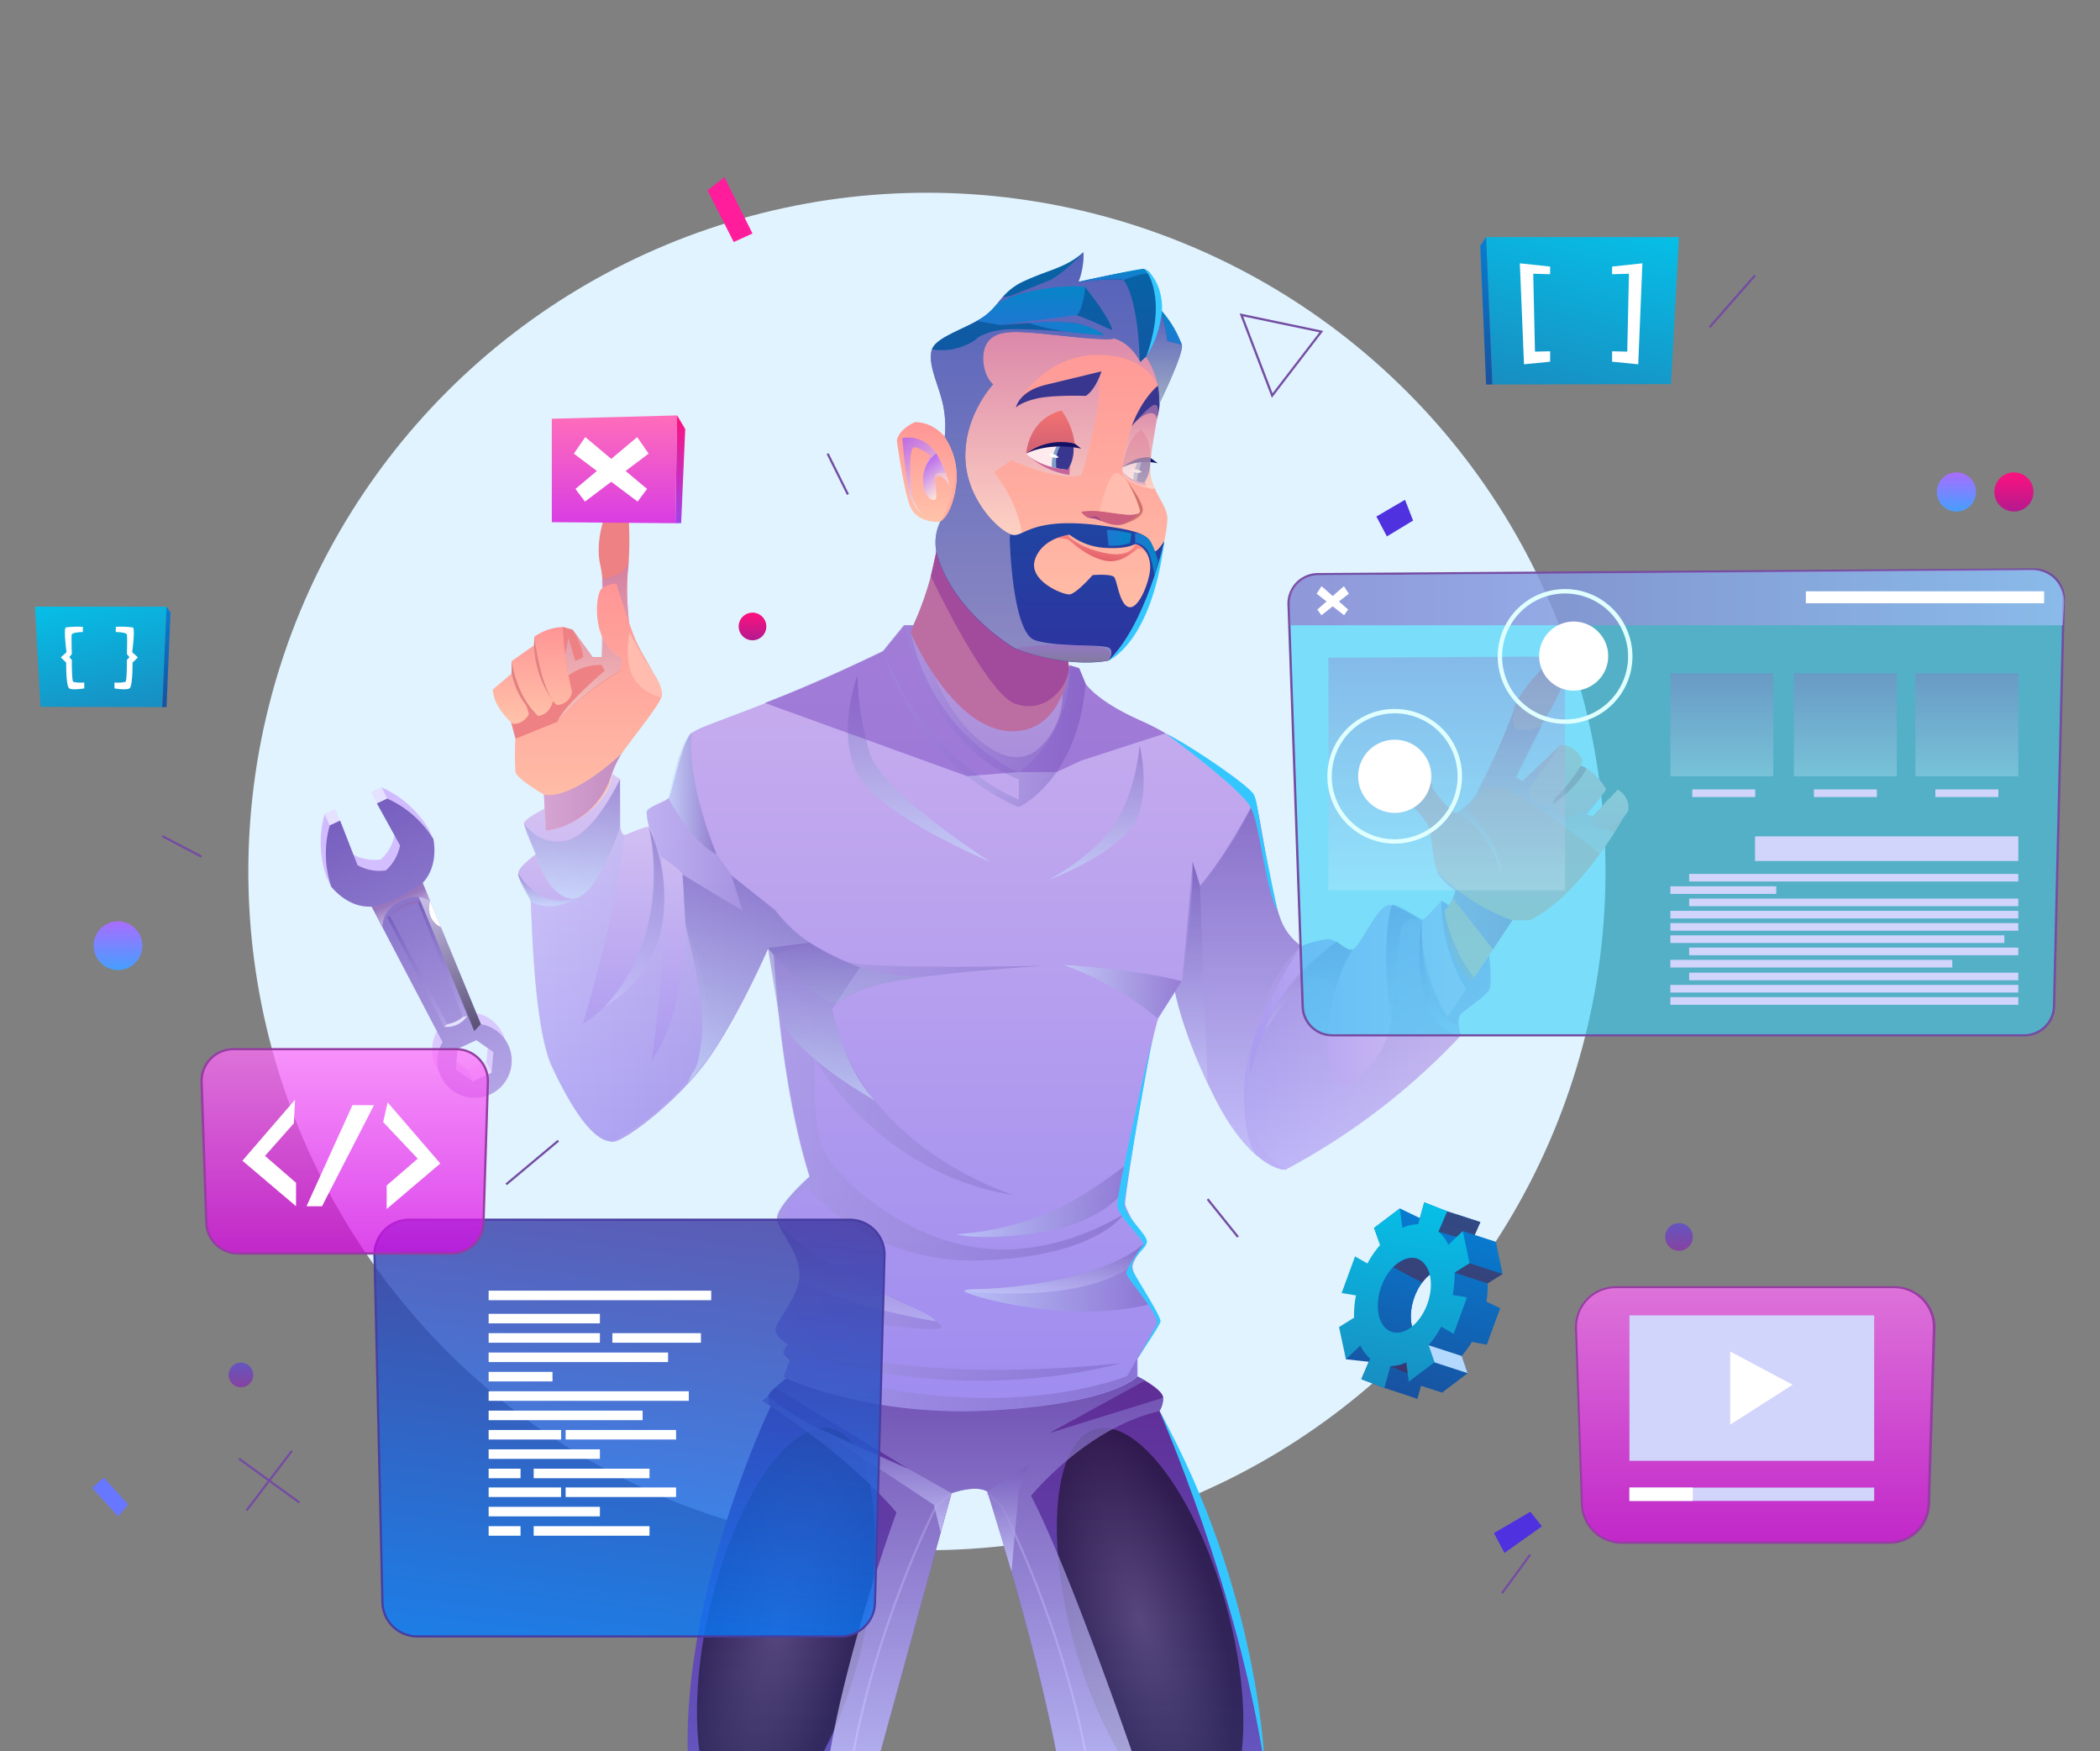 <svg xmlns="http://www.w3.org/2000/svg" xmlns:xlink="http://www.w3.org/1999/xlink" viewBox="0 0 479.75 400"><rect x="0" y="0" width="479.75" height="400" fill="#808080" stroke="none"/><defs><style>.cls-1{isolation:isolate;}.cls-2{fill:#f1f1f4;}.cls-3{fill:#e0f3ff;}.cls-4{fill:url(#Áåçûìÿííûé_ãðàäèåíò_29);}.cls-5{fill:url(#Áåçûìÿííûé_ãðàäèåíò_28);}.cls-6{fill:#e5e2ff;}.cls-7{fill:url(#Áåçûìÿííûé_ãðàäèåíò_28-2);}.cls-116,.cls-17,.cls-18,.cls-19,.cls-22,.cls-24,.cls-30,.cls-33,.cls-35,.cls-38,.cls-39,.cls-40,.cls-41,.cls-42,.cls-43,.cls-44,.cls-45,.cls-46,.cls-47,.cls-48,.cls-49,.cls-50,.cls-51,.cls-52,.cls-53,.cls-54,.cls-55,.cls-56,.cls-57,.cls-58,.cls-59,.cls-60,.cls-64,.cls-75,.cls-78,.cls-79,.cls-8,.cls-80,.cls-84,.cls-85,.cls-9,.cls-92,.cls-93,.cls-94,.cls-95,.cls-96,.cls-97{mix-blend-mode:multiply;}.cls-8,.cls-9{opacity:0.62;}.cls-8{fill:url(#Áåçûìÿííûé_ãðàäèåíò_27);}.cls-9{fill:url(#Áåçûìÿííûé_ãðàäèåíò_94);}.cls-10,.cls-13,.cls-14{mix-blend-mode:screen;}.cls-10,.cls-116,.cls-13,.cls-14,.cls-22,.cls-24,.cls-39,.cls-40,.cls-41,.cls-42,.cls-43,.cls-44,.cls-45,.cls-46,.cls-47,.cls-49,.cls-51,.cls-52,.cls-53,.cls-54,.cls-55,.cls-57,.cls-58,.cls-59,.cls-60,.cls-80{opacity:0.5;}.cls-10{fill:url(#Áåçûìÿííûé_ãðàäèåíò_95);}.cls-11{fill:#fff;}.cls-12{fill:url(#Áåçûìÿííûé_ãðàäèåíò_74);}.cls-13{fill:url(#Áåçûìÿííûé_ãðàäèåíò_83);}.cls-14{fill:url(#Áåçûìÿííûé_ãðàäèåíò_83-2);}.cls-15{fill:url(#Áåçûìÿííûé_ãðàäèåíò_26);}.cls-16{fill:url(#Áåçûìÿííûé_ãðàäèåíò_26-2);}.cls-17,.cls-18,.cls-19,.cls-48{opacity:0.76;}.cls-17{fill:url(#Áåçûìÿííûé_ãðàäèåíò_70);}.cls-18{fill:url(#Áåçûìÿííûé_ãðàäèåíò_70-2);}.cls-19{fill:url(#Áåçûìÿííûé_ãðàäèåíò_70-3);}.cls-20{fill:#fe9083;}.cls-21{fill:url(#Áåçûìÿííûé_ãðàäèåíò_354);}.cls-22{fill:url(#Áåçûìÿííûé_ãðàäèåíò_70-4);}.cls-23{fill:url(#Áåçûìÿííûé_ãðàäèåíò_26-3);}.cls-24{fill:url(#Áåçûìÿííûé_ãðàäèåíò_70-5);}.cls-25{fill:url(#Áåçûìÿííûé_ãðàäèåíò_178);}.cls-26{fill:url(#Áåçûìÿííûé_ãðàäèåíò_55);}.cls-27{fill:#cb4d7a;}.cls-28{fill:#ee8183;}.cls-29{fill:url(#Áåçûìÿííûé_ãðàäèåíò_71);}.cls-30,.cls-35,.cls-64,.cls-75,.cls-78,.cls-79,.cls-90,.cls-92{opacity:0.6;}.cls-30{fill:url(#Áåçûìÿííûé_ãðàäèåíò_48);}.cls-31{fill:url(#Áåçûìÿííûé_ãðàäèåíò_71-2);}.cls-32{fill:#e28183;}.cls-33,.cls-38{opacity:0.91;}.cls-33{fill:url(#Áåçûìÿííûé_ãðàäèåíò_73);}.cls-34{fill:url(#Áåçûìÿííûé_ãðàäèåíò_71-3);}.cls-35{fill:url(#Áåçûìÿííûé_ãðàäèåíò_48-2);}.cls-36{fill:url(#Áåçûìÿííûé_ãðàäèåíò_64);}.cls-37{fill:url(#Áåçûìÿííûé_ãðàäèåíò_64-2);}.cls-38{fill:url(#Áåçûìÿííûé_ãðàäèåíò_73-2);}.cls-39{fill:url(#Áåçûìÿííûé_ãðàäèåíò_70-6);}.cls-40{fill:url(#Áåçûìÿííûé_ãðàäèåíò_70-7);}.cls-41{fill:url(#Áåçûìÿííûé_ãðàäèåíò_4);}.cls-42{fill:url(#Áåçûìÿííûé_ãðàäèåíò_4-2);}.cls-43{fill:url(#Áåçûìÿííûé_ãðàäèåíò_4-3);}.cls-44{fill:url(#Áåçûìÿííûé_ãðàäèåíò_4-4);}.cls-45{fill:url(#Áåçûìÿííûé_ãðàäèåíò_4-5);}.cls-46{fill:url(#Áåçûìÿííûé_ãðàäèåíò_4-6);}.cls-47{fill:url(#Áåçûìÿííûé_ãðàäèåíò_4-7);}.cls-48{fill:url(#Áåçûìÿííûé_ãðàäèåíò_70-8);}.cls-49{fill:url(#Áåçûìÿííûé_ãðàäèåíò_70-9);}.cls-50,.cls-56,.cls-93,.cls-94,.cls-95,.cls-96{opacity:0.3;}.cls-50{fill:url(#Áåçûìÿííûé_ãðàäèåíò_70-10);}.cls-51{fill:url(#Áåçûìÿííûé_ãðàäèåíò_4-8);}.cls-52{fill:url(#Áåçûìÿííûé_ãðàäèåíò_70-11);}.cls-53{fill:url(#Áåçûìÿííûé_ãðàäèåíò_4-9);}.cls-54{fill:url(#Áåçûìÿííûé_ãðàäèåíò_4-10);}.cls-55{fill:url(#Áåçûìÿííûé_ãðàäèåíò_70-12);}.cls-56{fill:url(#Áåçûìÿííûé_ãðàäèåíò_70-13);}.cls-57{fill:url(#Áåçûìÿííûé_ãðàäèåíò_70-14);}.cls-58{fill:url(#Áåçûìÿííûé_ãðàäèåíò_70-15);}.cls-59{fill:url(#Áåçûìÿííûé_ãðàäèåíò_70-16);}.cls-60{fill:#7a4ac0;}.cls-61{fill:url(#Áåçûìÿííûé_ãðàäèåíò_71-4);}.cls-62{fill:url(#Áåçûìÿííûé_ãðàäèåíò_71-5);}.cls-63{fill:url(#Áåçûìÿííûé_ãðàäèåíò_387);}.cls-64{fill:url(#Áåçûìÿííûé_ãðàäèåíò_48-3);}.cls-65{fill:#38368e;}.cls-66{fill:url(#Áåçûìÿííûé_ãðàäèåíò_59);}.cls-67{fill:url(#Áåçûìÿííûé_ãðàäèåíò_184);}.cls-68{fill:#ffebed;}.cls-69{fill:#7f9ec9;}.cls-70{fill:#131163;}.cls-71{fill:#c6659c;}.cls-72{fill:#cb5f7d;}.cls-73{fill:#9f4a8b;}.cls-74{fill:#ffbcaf;}.cls-75{fill:url(#Áåçûìÿííûé_ãðàäèåíò_48-4);}.cls-76{fill:url(#Áåçûìÿííûé_ãðàäèåíò_292);}.cls-77{fill:#d2726c;}.cls-78{fill:url(#Áåçûìÿííûé_ãðàäèåíò_35);}.cls-79{fill:url(#Áåçûìÿííûé_ãðàäèåíò_52);}.cls-80{fill:url(#Áåçûìÿííûé_ãðàäèåíò_397);}.cls-81{fill:url(#Áåçûìÿííûé_ãðàäèåíò_141);}.cls-82{fill:url(#Áåçûìÿííûé_ãðàäèåíò_141-2);}.cls-83{fill:url(#Áåçûìÿííûé_ãðàäèåíò_141-3);}.cls-84,.cls-85{opacity:0.8;}.cls-84{fill:url(#Áåçûìÿííûé_ãðàäèåíò_285);}.cls-85{fill:url(#Áåçûìÿííûé_ãðàäèåíò_285-2);}.cls-86{fill:#34c7ff;}.cls-87{fill:url(#Áåçûìÿííûé_ãðàäèåíò_141-4);}.cls-88{fill:url(#Áåçûìÿííûé_ãðàäèåíò_141-5);}.cls-89{fill:url(#Áåçûìÿííûé_ãðàäèåíò_141-6);}.cls-90{fill:#36d1f7;}.cls-91{fill:#744ca2;}.cls-92{fill:url(#Áåçûìÿííûé_ãðàäèåíò_89);}.cls-93{fill:url(#Áåçûìÿííûé_ãðàäèåíò_85);}.cls-94{fill:url(#Áåçûìÿííûé_ãðàäèåíò_85-2);}.cls-95{fill:url(#Áåçûìÿííûé_ãðàäèåíò_85-3);}.cls-96{fill:url(#Áåçûìÿííûé_ãðàäèåíò_85-4);}.cls-97{fill:#d1d4fb;}.cls-117,.cls-98{mix-blend-mode:soft-light;}.cls-99{fill:#e0ffff;}.cls-100{fill:url(#Áåçûìÿííûé_ãðàäèåíò_65);}.cls-101{fill:url(#Áåçûìÿííûé_ãðàäèåíò_14);}.cls-102{opacity:0.81;fill:url(#Áåçûìÿííûé_ãðàäèåíò_115);}.cls-103{fill:#473da2;}.cls-104{fill:url(#Áåçûìÿííûé_ãðàäèåíò_302);}.cls-105{fill:url(#Áåçûìÿííûé_ãðàäèåíò_302-2);}.cls-106{fill:url(#Áåçûìÿííûé_ãðàäèåíò_322);}.cls-107{fill:url(#Áåçûìÿííûé_ãðàäèåíò_322-2);}.cls-108{fill:url(#Áåçûìÿííûé_ãðàäèåíò_25);}.cls-109{fill:url(#Áåçûìÿííûé_ãðàäèåíò_25-2);}.cls-110,.cls-112{opacity:0.73;}.cls-110{fill:url(#Áåçûìÿííûé_ãðàäèåíò_97);}.cls-111{fill:#953da2;}.cls-112{fill:url(#Áåçûìÿííûé_ãðàäèåíò_97-2);}.cls-113,.cls-114,.cls-115,.cls-116,.cls-117,.cls-121,.cls-122,.cls-123,.cls-124{fill-rule:evenodd;}.cls-113{fill:url(#Áåçûìÿííûé_ãðàäèåíò_206);}.cls-114{fill:url(#Áåçûìÿííûé_ãðàäèåíò_206-2);}.cls-115{fill:url(#Áåçûìÿííûé_ãðàäèåíò_107);}.cls-116{fill:#601734;}.cls-117{fill:#b3d9ff;}.cls-118{fill:#ff1d9c;}.cls-119{fill:#6877ff;}.cls-120{fill:#4f31e0;}.cls-121{fill:url(#Áåçûìÿííûé_ãðàäèåíò_107-2);}.cls-122{fill:url(#Áåçûìÿííûé_ãðàäèåíò_206-3);}.cls-123{fill:url(#Áåçûìÿííûé_ãðàäèåíò_107-3);}.cls-124{fill:url(#Áåçûìÿííûé_ãðàäèåíò_206-4);}</style><linearGradient id="Áåçûìÿííûé_ãðàäèåíò_29" x1="20.31" y1="551.87" x2="20.31" y2="480.68" gradientTransform="matrix(0.91, -0.42, 0.42, 0.91, -141.17, -244)" gradientUnits="userSpaceOnUse"><stop offset="0" stop-color="#dbccff"/><stop offset="1" stop-color="#d1bbff"/></linearGradient><linearGradient id="Áåçûìÿííûé_ãðàäèåíò_28" x1="20.31" y1="554.65" x2="20.31" y2="483.46" gradientTransform="matrix(0.91, -0.42, 0.42, 0.91, -141.17, -244)" gradientUnits="userSpaceOnUse"><stop offset="0" stop-color="#b5a6e7"/><stop offset="1" stop-color="#7760bf"/></linearGradient><linearGradient id="Áåçûìÿííûé_ãðàäèåíò_28-2" x1="20.31" y1="536.95" x2="20.31" y2="506.94" xlink:href="#Áåçûìÿííûé_ãðàäèåíò_28"/><linearGradient id="Áåçûìÿííûé_ãðàäèåíò_27" x1="16.05" y1="507.54" x2="24.56" y2="507.54" gradientTransform="matrix(0.91, -0.42, 0.42, 0.91, -141.17, -244)" gradientUnits="userSpaceOnUse"><stop offset="0" stop-color="#8b8be0"/><stop offset="1" stop-color="#a177b7"/></linearGradient><linearGradient id="Áåçûìÿííûé_ãðàäèåíò_94" x1="20.31" y1="509.52" x2="20.31" y2="504.36" gradientTransform="matrix(0.91, -0.42, 0.42, 0.91, -141.17, -244)" gradientUnits="userSpaceOnUse"><stop offset="0" stop-color="#fff"/><stop offset="1" stop-color="#a177b7"/></linearGradient><linearGradient id="Áåçûìÿííûé_ãðàäèåíò_95" x1="24.81" y1="540.01" x2="24.81" y2="506.93" gradientTransform="matrix(0.91, -0.42, 0.42, 0.91, -141.17, -244)" gradientUnits="userSpaceOnUse"><stop offset="0"/><stop offset="1" stop-color="#fff"/></linearGradient><linearGradient id="Áåçûìÿííûé_ãðàäèåíò_74" x1="223" y1="403.52" x2="223" y2="314.31" gradientUnits="userSpaceOnUse"><stop offset="0" stop-color="#6456c0"/><stop offset="1" stop-color="#5f2c95"/></linearGradient><radialGradient id="Áåçûìÿííûé_ãðàäèåíò_83" cx="479.6" cy="285.88" r="27.03" gradientTransform="matrix(0, 0.66, -1.71, 0, 669.41, 53.37)" gradientUnits="userSpaceOnUse"><stop offset="0" stop-color="#4b474b"/><stop offset="1"/></radialGradient><radialGradient id="Áåçûìÿííûé_ãðàäèåíò_83-2" cx="584.57" cy="456.56" r="27.03" gradientTransform="matrix(0.66, 0, 0, 1.71, -124.91, -411.27)" xlink:href="#Áåçûìÿííûé_ãðàäèåíò_83"/><linearGradient id="Áåçûìÿííûé_ãðàäèåíò_26" x1="194.13" y1="372.2" x2="217.53" y2="372.2" gradientUnits="userSpaceOnUse"><stop offset="0" stop-color="#9e8cef"/><stop offset="1" stop-color="#caafee"/></linearGradient><linearGradient id="Áåçûìÿííûé_ãðàäèåíò_26-2" x1="-1007.94" y1="372.2" x2="-984.54" y2="372.2" gradientTransform="matrix(-1, 0, 0, 1, -759.14, 0)" xlink:href="#Áåçûìÿííûé_ãðàäèåíò_26"/><linearGradient id="Áåçûìÿííûé_ãðàäèåíò_70" x1="219.87" y1="403.52" x2="219.87" y2="314.31" gradientUnits="userSpaceOnUse"><stop offset="0" stop-color="#ccf"/><stop offset="1" stop-color="#755cbb"/></linearGradient><linearGradient id="Áåçûìÿííûé_ãðàäèåíò_70-2" x1="230.25" y1="358.91" x2="230.25" y2="334.58" xlink:href="#Áåçûìÿííûé_ãðàäèåíò_70"/><linearGradient id="Áåçûìÿííûé_ãðàäèåíò_70-3" x1="202.07" y1="349.97" x2="202.07" y2="326.13" xlink:href="#Áåçûìÿííûé_ãðàäèåíò_70"/><linearGradient id="Áåçûìÿííûé_ãðàäèåíò_354" x1="226.25" y1="179.97" x2="226.25" y2="144.36" gradientUnits="userSpaceOnUse"><stop offset="0" stop-color="#d5cdf8"/><stop offset="1" stop-color="#f3edfb"/></linearGradient><linearGradient id="Áåçûìÿííûé_ãðàäèåíò_70-4" x1="207.92" y1="162.13" x2="244.58" y2="162.13" xlink:href="#Áåçûìÿííûé_ãðàäèåíò_70"/><linearGradient id="Áåçûìÿííûé_ãðàäèåíò_26-3" x1="215.76" y1="322.25" x2="215.76" y2="142.81" xlink:href="#Áåçûìÿííûé_ãðàäèåíò_26"/><linearGradient id="Áåçûìÿííûé_ãðàäèåíò_70-5" x1="141.3" y1="210.43" x2="185" y2="210.43" xlink:href="#Áåçûìÿííûé_ãðàäèåíò_70"/><linearGradient id="Áåçûìÿííûé_ãðàäèåíò_178" x1="139.94" y1="260.69" x2="139.94" y2="176.78" gradientUnits="userSpaceOnUse"><stop offset="0" stop-color="#9e8cef"/><stop offset="1" stop-color="#dac7f3"/></linearGradient><linearGradient id="Áåçûìÿííûé_ãðàäèåíò_55" x1="284.24" y1="236.5" x2="340.54" y2="236.5" gradientUnits="userSpaceOnUse"><stop offset="0" stop-color="#a999f1"/><stop offset="1" stop-color="#dac7f3"/></linearGradient><linearGradient id="Áåçûìÿííûé_ãðàäèåíò_71" x1="121.63" y1="165.34" x2="121.63" y2="143.21" gradientUnits="userSpaceOnUse"><stop offset="0.02" stop-color="#ffc2a9"/><stop offset="1" stop-color="#ff9595"/></linearGradient><linearGradient id="Áåçûìÿííûé_ãðàäèåíò_48" x1="135.56" y1="164.81" x2="135.56" y2="128.19" gradientUnits="userSpaceOnUse"><stop offset="0" stop-color="#ffeadb"/><stop offset="0.99" stop-color="#c27cb6"/></linearGradient><linearGradient id="Áåçûìÿííûé_ãðàäèåíò_71-2" x1="134.37" y1="189.73" x2="134.37" y2="133.27" xlink:href="#Áåçûìÿííûé_ãðàäèåíò_71"/><linearGradient id="Áåçûìÿííûé_ãðàäèåíò_73" x1="124.28" y1="180.92" x2="142.03" y2="180.92" gradientUnits="userSpaceOnUse"><stop offset="0.02" stop-color="#d1a1d6"/><stop offset="0.99" stop-color="#bd89c4"/></linearGradient><linearGradient id="Áåçûìÿííûé_ãðàäèåíò_71-3" x1="341.7" y1="224.12" x2="341.7" y2="148.62" xlink:href="#Áåçûìÿííûé_ãðàäèåíò_71"/><linearGradient id="Áåçûìÿííûé_ãðàäèåíò_48-2" x1="350.62" y1="199.93" x2="350.62" y2="162.42" xlink:href="#Áåçûìÿííûé_ãðàäèåíò_48"/><linearGradient id="Áåçûìÿííûé_ãðàäèåíò_64" x1="358.02" y1="186.98" x2="358.02" y2="170.17" gradientUnits="userSpaceOnUse"><stop offset="0" stop-color="#ffb0b0"/><stop offset="0.98" stop-color="#ffc2a9"/></linearGradient><linearGradient id="Áåçûìÿííûé_ãðàäèåíò_64-2" x1="367.77" y1="189.57" x2="367.77" y2="180.35" xlink:href="#Áåçûìÿííûé_ãðàäèåíò_64"/><linearGradient id="Áåçûìÿííûé_ãðàäèåíò_73-2" x1="328.34" y1="207.95" x2="345.49" y2="207.95" xlink:href="#Áåçûìÿííûé_ãðàäèåíò_73"/><linearGradient id="Áåçûìÿííûé_ãðàäèåíò_70-6" x1="304.47" y1="267.14" x2="304.47" y2="182.63" xlink:href="#Áåçûìÿííûé_ãðàäèåíò_70"/><linearGradient id="Áåçûìÿííûé_ãðàäèåíò_70-7" x1="118.4" y1="250.11" x2="259.75" y2="250.11" xlink:href="#Áåçûìÿííûé_ãðàäèåíò_70"/><linearGradient id="Áåçûìÿííûé_ãðàäèåíò_4" x1="243.01" y1="226.46" x2="270.03" y2="226.46" gradientUnits="userSpaceOnUse"><stop offset="0" stop-color="#ccedff"/><stop offset="1" stop-color="#755cbb"/></linearGradient><linearGradient id="Áåçûìÿííûé_ãðàäèåíò_4-2" x1="218.51" y1="273.88" x2="258.21" y2="273.88" xlink:href="#Áåçûìÿííûé_ãðàäèåíò_4"/><linearGradient id="Áåçûìÿííûé_ãðàäèåíò_4-3" x1="220.34" y1="291.83" x2="262.77" y2="291.83" xlink:href="#Áåçûìÿííûé_ãðàäèåíò_4"/><linearGradient id="Áåçûìÿííûé_ãðàäèåíò_4-4" x1="183.84" y1="247.38" x2="183.84" y2="199.77" xlink:href="#Áåçûìÿííûé_ãðàäèåíò_4"/><linearGradient id="Áåçûìÿííûé_ãðàäèåíò_4-5" x1="187.67" y1="251.38" x2="187.67" y2="215.29" xlink:href="#Áåçûìÿííûé_ãðàäèåíò_4"/><linearGradient id="Áåçûìÿííûé_ãðàäèåíò_4-6" x1="130.63" y1="205.24" x2="130.63" y2="177.98" xlink:href="#Áåçûìÿííûé_ãðàäèåíò_4"/><linearGradient id="Áåçûìÿííûé_ãðàäèåíò_4-7" x1="152.7" y1="181.23" x2="163.68" y2="181.23" xlink:href="#Áåçûìÿííûé_ãðàäèåíò_4"/><linearGradient id="Áåçûìÿííûé_ãðàäèåíò_70-8" x1="272.15" y1="247.38" x2="272.15" y2="196.84" xlink:href="#Áåçûìÿííûé_ãðàäèåíò_70"/><linearGradient id="Áåçûìÿííûé_ãðàäèåíò_70-9" x1="328.97" y1="236.51" x2="328.97" y2="210.1" xlink:href="#Áåçûìÿííûé_ãðàäèåíò_70"/><linearGradient id="Áåçûìÿííûé_ãðàäèåíò_70-10" x1="299.02" y1="235.33" x2="299.02" y2="215.14" xlink:href="#Áåçûìÿííûé_ãðàäèåíò_70"/><linearGradient id="Áåçûìÿííûé_ãðàäèåíò_4-8" x1="124.92" y1="206.99" x2="124.92" y2="199.49" xlink:href="#Áåçûìÿííûé_ãðàäèåíò_4"/><linearGradient id="Áåçûìÿííûé_ãðàäèåíò_70-11" x1="144.95" y1="229.84" x2="144.95" y2="188.87" xlink:href="#Áåçûìÿííûé_ãðàäèåíò_70"/><linearGradient id="Áåçûìÿííûé_ãðàäèåíò_4-9" x1="250.37" y1="201" x2="250.37" y2="170.17" xlink:href="#Áåçûìÿííûé_ãðàäèåíò_4"/><linearGradient id="Áåçûìÿííûé_ãðàäèåíò_4-10" x1="209.98" y1="196.83" x2="209.98" y2="154.27" xlink:href="#Áåçûìÿííûé_ãðàäèåíò_4"/><linearGradient id="Áåçûìÿííûé_ãðàäèåíò_70-12" x1="201.74" y1="163.6" x2="248" y2="163.6" xlink:href="#Áåçûìÿííûé_ãðàäèåíò_70"/><linearGradient id="Áåçûìÿííûé_ãðàäèåíò_70-13" x1="320.66" y1="233.5" x2="320.66" y2="206.73" xlink:href="#Áåçûìÿííûé_ãðàäèåíò_70"/><linearGradient id="Áåçûìÿííûé_ãðàäèåíò_70-14" x1="282.82" y1="263.7" x2="282.82" y2="182.63" xlink:href="#Áåçûìÿííûé_ãðàäèåíò_70"/><linearGradient id="Áåçûìÿííûé_ãðàäèåíò_70-15" x1="195.66" y1="301.78" x2="195.66" y2="278.54" xlink:href="#Áåçûìÿííûé_ãðàäèåíò_70"/><linearGradient id="Áåçûìÿííûé_ãðàäèåíò_70-16" x1="240.8" y1="295.39" x2="240.8" y2="284.11" xlink:href="#Áåçûìÿííûé_ãðàäèåíò_70"/><linearGradient id="Áåçûìÿííûé_ãðàäèåíò_71-4" x1="240.3" y1="150.33" x2="240.3" y2="73.12" xlink:href="#Áåçûìÿííûé_ãðàäèåíò_71"/><linearGradient id="Áåçûìÿííûé_ãðàäèåíò_71-5" x1="211.52" y1="119.17" x2="211.52" y2="96.41" xlink:href="#Áåçûìÿííûé_ãðàäèåíò_71"/><linearGradient id="Áåçûìÿííûé_ãðàäèåíò_387" x1="251.03" y1="127.78" x2="251.99" y2="122.81" gradientUnits="userSpaceOnUse"><stop offset="0" stop-color="#e1616a"/><stop offset="1" stop-color="#ff8883"/></linearGradient><linearGradient id="Áåçûìÿííûé_ãðàäèåíò_48-3" x1="242.42" y1="123.98" x2="242.42" y2="74.24" xlink:href="#Áåçûìÿííûé_ãðàäèåíò_48"/><linearGradient id="Áåçûìÿííûé_ãðàäèåíò_59" x1="239.99" y1="103.61" x2="239.99" y2="93.76" gradientUnits="userSpaceOnUse"><stop offset="0" stop-color="#cf6074"/><stop offset="1" stop-color="#f37270"/></linearGradient><linearGradient id="Áåçûìÿííûé_ãðàäèåíò_184" x1="259.65" y1="106.74" x2="259.65" y2="98.17" gradientUnits="userSpaceOnUse"><stop offset="0" stop-color="#cf6074"/><stop offset="1" stop-color="#ff817f"/></linearGradient><linearGradient id="Áåçûìÿííûé_ãðàäèåíò_48-4" x1="260.45" y1="111.73" x2="260.45" y2="92.43" xlink:href="#Áåçûìÿííûé_ãðàäèåíò_48"/><linearGradient id="Áåçûìÿííûé_ãðàäèåíò_292" x1="241.34" y1="151.3" x2="241.34" y2="57.67" gradientUnits="userSpaceOnUse"><stop offset="0" stop-color="#2e33a0"/><stop offset="1" stop-color="#0665a5"/></linearGradient><linearGradient id="Áåçûìÿííûé_ãðàäèåíò_35" x1="265.93" y1="92.34" x2="265.93" y2="70.74" gradientUnits="userSpaceOnUse"><stop offset="0" stop-color="#ffeadb"/><stop offset="0.99" stop-color="#8860c7"/></linearGradient><linearGradient id="Áåçûìÿííûé_ãðàäèåíò_52" x1="236.5" y1="151.3" x2="236.5" y2="57.67" gradientUnits="userSpaceOnUse"><stop offset="0" stop-color="#ccc2db"/><stop offset="0.99" stop-color="#8860c7"/></linearGradient><linearGradient id="Áåçûìÿííûé_ãðàäèåíò_397" x1="242.78" y1="151.28" x2="242.78" y2="147.26" gradientUnits="userSpaceOnUse"><stop offset="0" stop-color="#776d7e"/><stop offset="1" stop-color="#9d68c2"/></linearGradient><linearGradient id="Áåçûìÿííûé_ãðàäèåíò_141" x1="254.58" y1="64.39" x2="254.58" y2="61.4" gradientUnits="userSpaceOnUse"><stop offset="0" stop-color="#1f77d1"/><stop offset="1" stop-color="#0686c9"/></linearGradient><linearGradient id="Áåçûìÿííûé_ãðàäèåíò_141-2" x1="235.54" y1="74.23" x2="235.54" y2="65.39" xlink:href="#Áåçûìÿííûé_ãðàäèåíò_141"/><linearGradient id="Áåçûìÿííûé_ãðàäèåíò_141-3" x1="267.56" y1="78.71" x2="267.56" y2="70.74" xlink:href="#Áåçûìÿííûé_ãðàäèåíò_141"/><linearGradient id="Áåçûìÿííûé_ãðàäèåíò_285" x1="214.84" y1="113.78" x2="204.64" y2="101.29" gradientUnits="userSpaceOnUse"><stop offset="0" stop-color="#ffeadb"/><stop offset="0.99" stop-color="#b060f4"/></linearGradient><linearGradient id="Áåçûìÿííûé_ãðàäèåíò_285-2" x1="215.9" y1="112.17" x2="210.89" y2="106.02" xlink:href="#Áåçûìÿííûé_ãðàäèåíò_285"/><linearGradient id="Áåçûìÿííûé_ãðàäèåíò_141-4" x1="234.95" y1="75.02" x2="252.22" y2="75.02" xlink:href="#Áåçûìÿííûé_ãðàäèåíò_141"/><linearGradient id="Áåçûìÿííûé_ãðàäèåíò_141-5" x1="259.3" y1="126.66" x2="264.54" y2="126.66" xlink:href="#Áåçûìÿííûé_ãðàäèåíò_141"/><linearGradient id="Áåçûìÿííûé_ãðàäèåíò_141-6" x1="252.84" y1="122.76" x2="258.49" y2="122.76" xlink:href="#Áåçûìÿííûé_ãðàäèåíò_141"/><linearGradient id="Áåçûìÿííûé_ãðàäèåíò_89" x1="294.5" y1="136.46" x2="471.56" y2="136.46" gradientUnits="userSpaceOnUse"><stop offset="0" stop-color="#9d68c2"/><stop offset="1" stop-color="#aec2ff"/></linearGradient><linearGradient id="Áåçûìÿííûé_ãðàäèåíò_85" x1="330.52" y1="203.34" x2="330.52" y2="149.94" gradientUnits="userSpaceOnUse"><stop offset="0" stop-color="#ccedff"/><stop offset="1" stop-color="#9d68c2"/></linearGradient><linearGradient id="Áåçûìÿííûé_ãðàäèåíò_85-2" x1="421.58" y1="177.3" x2="421.58" y2="153.78" xlink:href="#Áåçûìÿííûé_ãðàäèåíò_85"/><linearGradient id="Áåçûìÿííûé_ãðàäèåíò_85-3" x1="449.33" y1="177.3" x2="449.33" y2="153.78" xlink:href="#Áåçûìÿííûé_ãðàäèåíò_85"/><linearGradient id="Áåçûìÿííûé_ãðàäèåíò_85-4" x1="393.36" y1="177.3" x2="393.36" y2="153.78" xlink:href="#Áåçûìÿííûé_ãðàäèåíò_85"/><linearGradient id="Áåçûìÿííûé_ãðàäèåíò_65" x1="140.37" y1="119.51" x2="140.37" y2="94.88" gradientUnits="userSpaceOnUse"><stop offset="0" stop-color="#d93de3"/><stop offset="1" stop-color="#ff6dba"/></linearGradient><linearGradient id="Áåçûìÿííûé_ãðàäèåíò_14" x1="155.42" y1="119.51" x2="155.42" y2="94.88" gradientUnits="userSpaceOnUse"><stop offset="0" stop-color="#a242ea"/><stop offset="1" stop-color="#fe117e"/></linearGradient><linearGradient id="Áåçûìÿííûé_ãðàäèåíò_115" x1="136.1" y1="378.89" x2="149.42" y2="272.87" gradientUnits="userSpaceOnUse"><stop offset="0" stop-color="#067eff"/><stop offset="1" stop-color="#3e37a0"/></linearGradient><linearGradient id="Áåçûìÿííûé_ãðàäèåíò_302" x1="446.95" y1="116.83" x2="446.95" y2="107.89" gradientUnits="userSpaceOnUse"><stop offset="0" stop-color="#459fff"/><stop offset="1" stop-color="#a96dff"/></linearGradient><linearGradient id="Áåçûìÿííûé_ãðàäèåíò_302-2" x1="26.96" y1="221.56" x2="26.96" y2="210.43" xlink:href="#Áåçûìÿííûé_ãðàäèåíò_302"/><linearGradient id="Áåçûìÿííûé_ãðàäèåíò_322" x1="460.08" y1="116.83" x2="460.08" y2="107.89" gradientUnits="userSpaceOnUse"><stop offset="0" stop-color="#b31a8f"/><stop offset="1" stop-color="#fe117e"/></linearGradient><linearGradient id="Áåçûìÿííûé_ãðàäèåíò_322-2" x1="171.91" y1="146.24" x2="171.91" y2="139.92" xlink:href="#Áåçûìÿííûé_ãðàäèåíò_322"/><linearGradient id="Áåçûìÿííûé_ãðàäèåíò_25" x1="383.57" y1="285.68" x2="383.57" y2="279.36" gradientUnits="userSpaceOnUse"><stop offset="0" stop-color="#8642a0"/><stop offset="1" stop-color="#6456c0"/></linearGradient><linearGradient id="Áåçûìÿííûé_ãðàäèåíò_25-2" x1="55.04" y1="316.85" x2="55.04" y2="311.2" xlink:href="#Áåçûìÿííûé_ãðàäèåíò_25"/><linearGradient id="Áåçûìÿííûé_ãðàäèåíò_97" x1="78.75" y1="286.29" x2="78.75" y2="239.63" gradientUnits="userSpaceOnUse"><stop offset="0" stop-color="#d906e3"/><stop offset="1" stop-color="#ff6df9"/></linearGradient><linearGradient id="Áåçûìÿííûé_ãðàäèåíò_97-2" x1="400.94" y1="352.34" x2="400.94" y2="293.96" xlink:href="#Áåçûìÿííûé_ãðàäèåíò_97"/><linearGradient id="Áåçûìÿííûé_ãðàäèåíò_206" x1="325.73" y1="110.62" x2="320.75" y2="67.92" gradientTransform="matrix(0.97, 0.26, -0.26, 0.97, 39.44, 128.2)" gradientUnits="userSpaceOnUse"><stop offset="0" stop-color="#1852a0"/><stop offset="1" stop-color="#067ed3"/></linearGradient><linearGradient id="Áåçûìÿííûé_ãðàäèåíò_206-2" x1="320.9" y1="110.78" x2="320.9" y2="67.03" xlink:href="#Áåçûìÿííûé_ãðàäèåíò_206"/><linearGradient id="Áåçûìÿííûé_ãðàäèåíò_107" x1="269.46" y1="155.65" x2="266.25" y2="128.03" gradientTransform="matrix(0.94, 0.33, -0.52, 1.49, 141.81, -3.38)" gradientUnits="userSpaceOnUse"><stop offset="0" stop-color="#188dc1"/><stop offset="1" stop-color="#06bfe7"/></linearGradient><linearGradient id="Áåçûìÿííûé_ãðàäèåíò_107-2" x1="355.06" y1="91.62" x2="366.39" y2="49.53" gradientTransform="matrix(1, 0, 0, 1, 0, 0)" xlink:href="#Áåçûìÿííûé_ãðàäèåíò_107"/><linearGradient id="Áåçûìÿííûé_ãðàäèåíò_206-3" x1="335.58" y1="86.76" x2="344.03" y2="55.38" gradientTransform="matrix(1, 0, 0, 1, 0, 0)" xlink:href="#Áåçûìÿííûé_ãðàäèåíò_206"/><linearGradient id="Áåçûìÿííûé_ãðàäèåíò_107-3" x1="-1227.55" y1="164.09" x2="-1219.82" y2="135.4" gradientTransform="matrix(-1, 0, 0, 1, -1200.11, 0)" xlink:href="#Áåçûìÿííûé_ãðàäèåíò_107"/><linearGradient id="Áåçûìÿííûé_ãðàäèåíò_206-4" x1="-1240.82" y1="160.78" x2="-1235.06" y2="139.38" gradientTransform="matrix(-1, 0, 0, 1, -1200.11, 0)" xlink:href="#Áåçûìÿííûé_ãðàäèåíò_206"/></defs><g class="cls-1"><g id="illustration"><path class="cls-2" d="M90.92,199.61c0-.24.12-.36.35-.35l6.71.2a5.11,5.11,0,0,1,1.69.3,2.8,2.8,0,0,1,1.11.75,2.88,2.88,0,0,1,.59,1.14,4.89,4.89,0,0,1,.15,1.47l-.06,1.84a4.7,4.7,0,0,1-.24,1.46,2.6,2.6,0,0,1-.66,1.1,2.73,2.73,0,0,1-1.15.68,4.87,4.87,0,0,1-1.7.2l-3.61-.11-.75-2.11h-.1l-.06,2.09-2.53-.08Zm2.34,6.33,4.28.13a1.41,1.41,0,0,0,1-.28,1.65,1.65,0,0,0,.34-1.12l0-1.5A1.59,1.59,0,0,0,98.7,202a1.41,1.41,0,0,0-1-.33l-4.11-.13a.19.19,0,0,0-.13.05.22.22,0,0,0-.06.13Z"/><path class="cls-2" d="M105.15,203.45h-.09l-.08,2.68a.15.15,0,0,0,.17.17l7.54.23-.07,2.33-9.89-.3a.32.32,0,0,1-.34-.38l.25-8.21a.32.32,0,0,1,.36-.36l9.61.29a.33.33,0,0,1,.36.38l-.07,2.33-2.37.8h-.1l0-1.19c0-.09,0-.13-.12-.14l-5.07-.15c-.06,0-.11,0-.13.05a.27.27,0,0,0,0,.12l0,1.11,4.18.13-.06,1.82-3.5-.11Z"/><path class="cls-2" d="M121.92,203.28h-.1l0-1a.13.13,0,0,0-.15-.15L117,202a.48.48,0,0,0-.36.1.46.46,0,0,0-.11.32v.22a.48.48,0,0,0,.08.34.66.66,0,0,0,.33.12l5.53.94a3.79,3.79,0,0,1,.89.25,1.64,1.64,0,0,1,.59.43,1.44,1.44,0,0,1,.31.63,3.3,3.3,0,0,1,.07.87l0,.71a3.18,3.18,0,0,1-.17,1,1.59,1.59,0,0,1-.46.7,2.11,2.11,0,0,1-.82.41,4.64,4.64,0,0,1-1.25.11l-8-.24.07-2.33,7.14.22a.42.42,0,0,0,.54-.51V206a.52.52,0,0,0-.07-.32.43.43,0,0,0-.31-.13l-5.34-.84a4.22,4.22,0,0,1-.92-.25,1.72,1.72,0,0,1-.62-.41,1.34,1.34,0,0,1-.33-.61,2.77,2.77,0,0,1-.09-.85l0-.63a2.1,2.1,0,0,1,.56-1.49A2.29,2.29,0,0,1,116,200l7.94.24a.34.34,0,0,1,.37.4l0,1.85Z"/><path class="cls-2" d="M125.28,209.24l.27-8.94,2.53.07-.27,8.95Z"/><path class="cls-2" d="M137.2,205.76c0-.13,0-.26,0-.41s0-.27,0-.37v-.11l2.51.07-.13,4.39c0,.23-.12.34-.32.33l-6.73-.2a5.06,5.06,0,0,1-1.69-.3,3,3,0,0,1-1.11-.75,2.82,2.82,0,0,1-.59-1.14,4.89,4.89,0,0,1-.15-1.47L129,204a5.44,5.44,0,0,1,.24-1.46,3,3,0,0,1,.66-1.1,2.86,2.86,0,0,1,1.16-.67,4.84,4.84,0,0,1,1.7-.2l6.69.2a.32.32,0,0,1,.35.38l-.06,1.93-2.37.79h-.1l0-.86c0-.08,0-.12-.11-.12l-4.28-.13a2.32,2.32,0,0,0-.62.05.85.85,0,0,0-.42.22.9.9,0,0,0-.24.43,2.51,2.51,0,0,0-.1.68l-.05,1.57a1.65,1.65,0,0,0,.28,1.14,1.37,1.37,0,0,0,1,.35l4.24.13c.09,0,.13,0,.14-.14Z"/><path class="cls-2" d="M145,200.89a.67.67,0,0,1,.4.1.86.86,0,0,1,.2.27l3.2,6.53a.25.25,0,0,0,.23.15h.13a.18.18,0,0,0,.21-.19l.2-6.73,2.3.07-.26,8.58c0,.24-.13.36-.36.35l-3.64-.11a.88.88,0,0,1-.38-.09.65.65,0,0,1-.23-.29L143.7,203a.24.24,0,0,0-.23-.15h-.12a.17.17,0,0,0-.2.19l-.21,6.72-2.3-.07.27-8.58a.32.32,0,0,1,.35-.36Z"/><circle class="cls-3" cx="211.76" cy="199.05" r="155.02" transform="translate(-78.73 208.03) rotate(-45)"/><path class="cls-4" d="M97.8,189.13a23.83,23.83,0,0,0-10.55-9.27L84.9,181l5.29,9.61A10.26,10.26,0,0,1,87,196.29v0a10.3,10.3,0,0,1-6.47-1.19l-4-10.22L74.16,186a23.84,23.84,0,0,0,.33,14s1,2.31,1.18,2.51c.93,1.09,3.36,2.35,8,2.06l16.21,30.91a8.47,8.47,0,1,0,8.76-4.09L95.38,199.14c3.17-3.34,3.84-6,3.6-7.5C98.93,191.32,97.8,189.13,97.8,189.13Zm13.33,53.31-4.29,2L103,241.73l.41-4.72,4.3-2,3.88,2.72Z"/><path class="cls-5" d="M99,191.64a23.77,23.77,0,0,0-10.56-9.26l-2.35,1.1,5.3,9.6a10.33,10.33,0,0,1-3.24,5.72h0a10.28,10.28,0,0,1-6.46-1.19l-4-10.22-2.35,1.1a23.72,23.72,0,0,0,.33,14s3.66,4.92,9.23,4.57L101.1,238a8.48,8.48,0,1,0,8.76-4.09l-13.3-32.25C100.39,197.61,99,191.64,99,191.64ZM112.31,245l-4.3,2-3.88-2.72.41-4.71,4.29-2,3.89,2.71Z"/><rect class="cls-6" x="74.63" y="185.28" width="2.59" height="2.78" transform="translate(-71.88 49.69) rotate(-25.04)"/><rect class="cls-6" x="85.36" y="180.28" width="2.59" height="2.78" transform="translate(-68.75 53.76) rotate(-25.04)"/><rect class="cls-6" x="107.2" y="243.31" width="4.74" height="2.78" transform="translate(-93.28 69.38) rotate(-25.04)"/><path class="cls-7" d="M88.37,209.38l13.09,25.15a6.4,6.4,0,0,0,5.28-2.47L96.09,205.77A10.06,10.06,0,0,0,88.37,209.38Zm17.36,22.89a7.37,7.37,0,0,1-1.69,1.1,5.89,5.89,0,0,1-1.81.54L89.12,209.28a13.43,13.43,0,0,1,3.15-2.07,11,11,0,0,1,3.24-1Z"/><path class="cls-6" d="M105.73,232.27l1-.21a5.68,5.68,0,0,1-5.28,2.47l.77-.62A7.1,7.1,0,0,0,105.73,232.27Z"/><path class="cls-8" d="M88.37,209.38l.75-.1a12.21,12.21,0,0,1,6.39-3l.58-.49a9.88,9.88,0,0,0-7.72,3.61Z"/><path class="cls-9" d="M84.9,207.08a28.93,28.93,0,0,0,11.66-5.43l1.7,4.13s-1.93-1.91-6.17-.19c-5,2-4.68,6-4.68,6Z"/><path class="cls-10" d="M98.26,205.78a5.11,5.11,0,0,0-2.59-.9l12.67,30.6,1.52-1.58Z"/><path class="cls-11" d="M98.26,205.78s-1.33,4.09,2.49,6Z"/><path class="cls-12" d="M288.94,403.52h-47c-4.92-27.32-16.36-62.87-16.36-62.87-2.78-1.65-8.21.38-8.21.38l-17.18,62.49H157.25C155,365,176.07,321.19,176.07,321.19h0a4.73,4.73,0,0,1-.56-2.39,5.68,5.68,0,0,1,1.6-1.86c1.16-1.06,2.54-2.12,2.54-2.12l80.11-.5s.81.41,1.84,1h0c1.75,1.06,4.12,2.7,4.12,3.9a5.47,5.47,0,0,1-.81,3l0,.05C282,354.67,288.94,403.52,288.94,403.52Z"/><ellipse class="cls-13" cx="179.56" cy="371.43" rx="46.31" ry="17.92" transform="translate(-222.73 462.9) rotate(-77.01)"/><ellipse class="cls-14" cx="262.77" cy="370.98" rx="17.92" ry="46.31" transform="translate(-90.36 84.66) rotate(-15.65)"/><path class="cls-15" d="M194.63,403.56l-.5-.08c5.47-32.2,19.34-59.21,19.48-59.48l.06-.07,3.53-3.09.33.38-3.5,3C213.41,345.49,200,372,194.63,403.56Z"/><path class="cls-16" d="M248.32,403.56C243,372,229.16,345.21,228.54,344l-3.13-2.81.33-.37,3.22,2.91c.14.27,14.38,27.53,19.85,59.73Z"/><path class="cls-17" d="M265.72,319.24a5.47,5.47,0,0,1-.81,3l0,.05c-16.68,3.77-29.37,19.34-29.37,19.34,9.09,17.44,24.25,61.93,24.25,61.93H241.94c-4.92-27.32-16.36-62.87-16.36-62.87-2.78-1.65-8.21.38-8.21.38l-17.18,62.49H189.07c4-26.18,15.73-58.14,15.73-58.14-11.55-13.45-28.73-24.19-28.73-24.19h0l-2-1.28,1.48-1.11c7.43,7.13,31.39,16.44,32.13,16.73L177.1,316.93c1.16-1.06,2.54-2.12,2.54-2.12l80.11-.5s.81.41,1.84,1l-21.88,12Z"/><polygon class="cls-18" points="225.57 340.65 234.93 334.58 232.71 340.65 231.08 358.91 225.57 340.65"/><polygon class="cls-19" points="217.37 341.03 207.63 335.52 186.77 326.13 213.33 343.68 214.91 349.96 217.37 341.03"/><path class="cls-20" d="M244.17,153.17c.06.43.11.66.11.66a57.27,57.27,0,0,1-1.66,5.66,46,46,0,0,1-6.23,12.12,23.85,23.85,0,0,1-2.72,3.18c-14.59-4.58-21.78-18.85-24.54-25.95a.36.36,0,0,1,0-.11c-.53-1.34-.88-2.42-1.1-3.12h0c-.17-.56-.25-.87-.25-.87l.18-.37,0-.05c.24-.5.48-1,.7-1.5a71.16,71.16,0,0,0,4-11.17c.71-2.62,1.09-4.64,1.27-5.71.09-.55.13-.85.13-.85l6.8,3.59,23.43,12.4a38.55,38.55,0,0,0-.5,5.94c0,1.25,0,2.37.09,3.32.07,1.16.19,2.08.28,2.68h0A.68.68,0,0,0,244.17,153.17Z"/><path class="cls-21" d="M237.67,176.36a20.1,20.1,0,0,1-4.84,3.54l-.12.07-.14-.08h0c-.51-.31-2.25-1.38-4.59-3.14-6.12-4.61-16.34-13.93-19.26-26.49l0-.05a31.14,31.14,0,0,1-.7-4.59h0c0-.41-.06-.82-.07-1.24a64.43,64.43,0,0,0,5.55,9.92c4.14,6.06,10.35,12.67,17.77,12.71,6.42,0,9.71-4.35,11.38-8.4A22.92,22.92,0,0,0,244,154v0c.07-.36.12-.68.17-.95h0c0-.14,0-.26,0-.37.06-.45.08-.71.08-.71S246.74,167.29,237.67,176.36Z"/><path class="cls-22" d="M237.67,176.36a20.1,20.1,0,0,1-4.84,3.54h-.27c-.51-.31-2.25-1.38-4.59-3.14-6.12-4.61-16.34-13.93-19.26-26.49l0-.05a31.14,31.14,0,0,1-.7-4.59h0c0-.41-.06-.82-.07-1.24a64.43,64.43,0,0,0,5.55,9.92s4,11.1,12.78,16.6c4.38,2.75,7.7,2.35,10.14.73a15.09,15.09,0,0,0,5-6.54,15.38,15.38,0,0,0,1.28-5.58q0-.5,0-.9A22.92,22.92,0,0,0,244,154v0c.07-.36.12-.68.17-.95h0c0-.14,0-.26,0-.37.06-.45.08-.71.08-.71S246.74,167.29,237.67,176.36Z"/><path class="cls-23" d="M293.83,267.05l-.16.08c-.82.1-3.37-.46-6.71-3.35h0l0,0,0,0c-2.8-2.45-6.16-6.54-9.51-13.24-6.7-13.39-8.62-22.33-8.93-23.89l0-.24-3.91,6.2c-2.65,8-7.67,41-7.58,42.37s4.45,8.34,4.36,9.19a0,0,0,0,1,0,0c-.12.86-2.08,2.75-2.64,4.81-.38,1.37,2.28,5.69,4.15,8.92h0a13.13,13.13,0,0,1,1.72,3.58c0,1.51-4.74,8.9-4.74,8.9v4l-.07.07-.22.2-.18.15c-1.8,1.42-9.43,6.07-33.27,7.35-28.25,1.51-47.07-7.58-47.07-7.58l1.42-3.89s-1.32-1.13-1.42-1.7,1-1.9,1-1.9-2.84-1.51-2.84-3.41,5.69-7.76,5.5-12.79-4.55-9.47-5.12-12.31,7.39-9.85,7.39-9.85c-6.82-21.6-8.15-50.59-8.15-50.59l-1.32-1.52s-8.15,18.57-15.54,27.66c-.88,1.08-1.81,2.15-2.77,3.18a81,81,0,0,1-6.36,6.15c-5.12,4.46-9.77,7.39-11,7.16-1.9-.38-9.48-15.35-9.13-30.7.16-7.3,4.56-15.47,9.13-22,.49-.7,1-1.39,1.48-2.06a104.89,104.89,0,0,1,7.84-9.45c.58-.62.91-1,.91-1s-1-3.35-1.75-6.26a1.6,1.6,0,0,0-.05-.21.36.36,0,0,0,0-.1.31.31,0,0,0,0-.07c-.42-1.79-.68-3.34-.44-3.72.63-1,4.3-2.15,4.93-2.9s3.28-13.52,5.3-14.91,5.35-2.3,16.72-6.77l1.73-.68c12.75-5,25.26-11.18,25.26-11.18l4.8-5.9h2.14l-.7,1.5,0,.05c.34,1.52.73,3,1.17,4.37a.36.36,0,0,0,0,.11c6.6,20.82,23.58,27.53,23.58,27.53,11.8-8.71,11.57-22.54,11.57-22.54v-1.9l2.21.66,1.51,3.6s2.56,4,12.7,8.44a60.32,60.32,0,0,1,5.57,2.85c9.28,5.27,19.6,13.42,20.39,15.15a5.61,5.61,0,0,1,.27.86h0c1.09,4.28,3.33,20.31,5.41,26a13.1,13.1,0,0,0,4.86,6.56h0a7.61,7.61,0,0,0,1.94,1q.24,1.32.45,2.61C304,247.14,295.69,265.75,293.83,267.05Z"/><path class="cls-24" d="M185,215.29l-8.24,2.77-1.32-1.52s-8.15,18.57-15.54,27.66c-.88,1.08-1.81,2.15-2.77,3.18a81,81,0,0,1-6.36,6.15l-6.28-27.07-3.19-20.55a104.89,104.89,0,0,1,7.84-9.45c.58-.62.91-1,.91-1s-1-3.35-1.75-6.26a1.6,1.6,0,0,0-.05-.21.36.36,0,0,0,0-.1.31.31,0,0,0,0-.07c-.42-1.79-.68-3.34-.44-3.72.63-1,4.3-2.15,4.93-2.9s3.28-13.52,5.3-14.91c0,0-1.32,12.25,5.69,27.79l3.41,4.8,10,8S180.87,213,185,215.29Z"/><path class="cls-25" d="M161.16,237.45c-1.77,13.13-21.34,23.24-21.34,23.24-4.36,0-9.23-7.58-13.65-16.93s-4.69-36.21-4.92-37.87-2.7-5-2.85-6.4,4-4.36,4-4.36l0-.07,0-.07c-.43-.92-2.85-6.11-2.68-7.06s4.82-3.31,4.82-3.31l.29,5.11s10.78-2,14.43-10.39l.64-2.56,1.8,1.2v11s.37,1.71.94,1.71,4.77-2.1,5.65-1.81,1.76,6.17,2.94,6.92,4.3,2.94,4.77,4a19,19,0,0,1,.25,4.15,42.4,42.4,0,0,0,.41,6.94C157.25,213.79,162.93,224.31,161.16,237.45Z"/><path class="cls-26" d="M340.15,226.2c-.88,1.39-5.3,4.3-6.44,5.44s0,4.87,0,4.87a153.35,153.35,0,0,1-39.88,30.54l-.16.08C282,259.29,283,246.38,286.88,235.5a82.1,82.1,0,0,1,10.32-19.38h0a24.41,24.41,0,0,1,5.92-1.64,3.59,3.59,0,0,1,2.19.68c1.42.88,2.62,2.27,3.78,1.69,1.71-.86,5.53-9.89,8.12-10.14,1.81-.17,4.32,1.67,6,2.72.73.46,1.3.77,1.58.69.95-.25,4.17-4.11,4.43-4.21s1.72,1,1.72,1l-1,1.28a35,35,0,0,0,6.76,15.22l3.47-5.08S341,224.81,340.15,226.2Z"/><path class="cls-27" d="M244.22,152.78c0,.13,0,.26-.05.39a7.73,7.73,0,0,1-.19.8v0c-1.19,4.41-6,8.92-12.07,6.75-6.63-2.37-19.25-29.1-19.25-29.1l1.27-5.71,30,24.4.33,2.31Z"/><path class="cls-28" d="M144.48,147.89s-1.83-10.11-1-17.56a81,81,0,0,0-.21-15.92,4,4,0,0,0-3.13,0c-1.33.76-4.42,8.47-3,14.66s.32,21,.32,21h-2.08l-4.55-6.26-2.21-.63s-12.73,12-12.54,19.14l1.66,6.35,15.68-.54,10.23-11.68Z"/><path class="cls-29" d="M128.57,143.21A81.75,81.75,0,0,0,130.68,158a3.54,3.54,0,0,1-3.56,3l-.81-.9s-.57,3.17-3.46,3.41l-2.74-2.75.71,2.27a3.89,3.89,0,0,1-3.6,2.32s-4.36-3.41-4.65-7.86l4.31-3.65V151l5.12-3.6.09-2A12.09,12.09,0,0,1,128.57,143.21Z"/><path class="cls-30" d="M143.66,128.19a7.17,7.17,0,0,1-1.86,2.71,16.25,16.25,0,0,1-4.25,1.33l-.14,17.87h-2.08l-4.55-6.26s2.3,3.57,2.45,6.26l-1.8.88-1.57-5.35-.74,3.85.74,4.79a12.57,12.57,0,0,1,7.57-2.41l.74,1.33s-8.83,7.31-10.86,11.62c0,0,4.35-5.54,14.3-11.65l.95-2.94,1.26-7S142.62,133.11,143.66,128.19Z"/><path class="cls-31" d="M151.06,159.32c-.82,2.46-9.41,12.69-10.36,14.91a30,30,0,0,0-1.52,5.11c-4.22,9.13-14.43,10.39-14.43,10.39l-.47-8.24s-5.49-3.16-6.42-4.89v0l-.11-.29a68.8,68.8,0,0,1,0-7.58l9.61-3.89c4.17-5.4,14.31-11.65,14.31-11.65l.47-2.83c-7.28-3.58-6.06-14.41-4.83-15.74a5.4,5.4,0,0,1,3.5-1.32s2.66,8.71,4.36,12.79S151.88,156.86,151.06,159.32Z"/><path class="cls-32" d="M122.09,145.39s1.08,10,4.22,14.69A23.22,23.22,0,0,1,122,147.43Z"/><path class="cls-32" d="M116.88,151s1.05,8,6,12.46c0,0-4.36-2.18-6-9.67Z"/><path class="cls-33" d="M142,172.11s-10.84,10.52-17.75,9.38l.47,8.24a18.29,18.29,0,0,0,15.06-13A30.89,30.89,0,0,1,142,172.11Z"/><path class="cls-34" d="M371.07,186.41s-9.95,18.19-21.6,23.78h-4l-9.19,13.93s-5.94-3.73-6.38-16a11.17,11.17,0,0,0,2.59-4.62s-3.28-2.58-4.17-4.47-1.2-7.58-1.83-9.92-6-7.2-7.2-7.83-6.63-1-6.63-1-.76-2,0-2.9,9.22-4.24,13.83-1.08a20.77,20.77,0,0,0,.82,3.67c.51,1.26,4.55,5.74,5.18,5.74s3.35-2.27,4.55-4a178.56,178.56,0,0,0,8.74-19.32.5.5,0,0,1,0-.13c0-.07.05-.14.06-.2a.93.93,0,0,0,0-.13s0,0,0-.05c1.14-3.85,7.77-11.24,11.31-13.26a2.09,2.09,0,0,1,2.33,1.51s-2.84,8.09-5.81,12.89c-.5.81-1,1.76-1.6,2.78h0c-2.53,4.65-5.38,10.74-5.79,11.63l-.05.11,1.58.81,4.27-4,4.38-4.15,10.05,10.61-1,1.26-3.14,4,1.59.29,3.7-4.09Z"/><path class="cls-35" d="M368.74,190.27,365.56,195s-17.45-13.46-21.24-14.6-5.18-.38-5.18-.38l-3.91,5s7.2,6.38,7.83,15c0,0-2.4-10.86-10.55-14.15.63,0,3.35-2.27,4.55-4a178.56,178.56,0,0,0,8.74-19.32,5,5,0,0,0,.16,3.41c.86,1.59,5.92.09,6.22,0h0l-5.8,11.63-.05.11,1.58.81,4.27-4-2.14,5,15.58,2.75-3.14,4,1.59.29Z"/><path class="cls-36" d="M356.57,170.18s3-.44,5,3.47l-.44,1.27s2.95.58,5.81,5.37a16.19,16.19,0,0,1-8.78,6.69s-2.91-.82-3.41-3.28l.57-1.58-2.28,1.7s-2.71.82-3.91-3.22Z"/><path class="cls-37" d="M372,185.15a4.69,4.69,0,0,0-2.46-4.8l-6,6.63a3.09,3.09,0,0,0,2.77,2.59S370.4,188.18,372,185.15Z"/><path class="cls-38" d="M328.34,199.05a44.58,44.58,0,0,0,17.15,11.14l-4.4,6.66-9.17-11.65.59-1.68S328.84,200.76,328.34,199.05Z"/><path class="cls-32" d="M361.12,174.92s-2.91,4.8-5.81,7.2l-.57,1.58s5.64-3.81,7.71-8.21A3.54,3.54,0,0,0,361.12,174.92Z"/><path class="cls-39" d="M340.15,226.2c-.88,1.39-5.3,4.3-6.44,5.44s0,4.87,0,4.87a153.35,153.35,0,0,1-39.88,30.54l-.16.08c-1.52.19-8.91-1.89-16.3-16.67-6.7-13.39-8.62-22.33-8.93-23.89l0-.24,1.63-2.21,2.42-27.28,1.7,5.49c6.44-7.77,12.51-19.7,12.51-19.7l.27.86h0c1.09,4.28,3.33,20.31,5.41,26a13.1,13.1,0,0,0,4.86,6.56v0h0c-5.93,5.41-8.87,13.19-10.32,19.38a53.68,53.68,0,0,0-1.42,10,67.43,67.43,0,0,1,6.82-17,36.5,36.5,0,0,1,7.33-8.85,58.85,58.85,0,0,1,5.72-4.58c1.42.88,2.62,2.27,3.78,1.69-7.8,11.71-7.61,34.89-.28,30.47s9-13.8,9-13.8c-1.73-11.43-1.21-24.32.18-26.77,1.68.05,6.52,3.45,6.8,3.37a39.6,39.6,0,0,0,5.88,22.43l4.17-6.45a40,40,0,0,1-5.62-20.19c.25-.11,1.72,1,1.72,1l-1,1.28a35,35,0,0,0,6.76,15.22l3.47-5.08S341,224.81,340.15,226.2Z"/><path class="cls-40" d="M259.75,310.33v4l-.07.07-.22.2-.18.15c-1.8,1.42-9.43,6.07-33.27,7.35-28.25,1.51-47.07-7.58-47.07-7.58l1.42-3.89s-1.32-1.13-1.42-1.7,1-1.9,1-1.9-2.84-1.51-2.84-3.41c0-1.71,4.64-6.66,5.39-11.31a6.76,6.76,0,0,0,.11-1.48c-.19-5-4.51-9.43-5.11-12.27v0c-.57-2.84,7.39-9.85,7.39-9.85-6.82-21.6-8.15-50.59-8.15-50.59l-1.32-1.52s-8.15,18.57-15.54,27.66-18.19,16.87-20.08,16.49c-4.36,0-9.23-7.58-13.65-16.93s-4.69-36.21-4.92-37.87-2.7-5-2.85-6.4c4.74,8.15,12.29,5.75,12.29,5.75-5.47.12-8.31-10.11-8.31-10.11l0-.07,0-.07-2.67-7.05c.3.34,6.55,7.33,12.59,3s9.38-13,9.38-13v11s.37,1.71.94,1.71A134.15,134.15,0,0,1,139.82,208c-2.81,13.13-6.66,25.81-6.66,25.81s10.44-5.68,14.11-20.08a60.74,60.74,0,0,0,1.87-17.24,43.22,43.22,0,0,0-.84-7.21,1.6,1.6,0,0,0-.05-.21.36.36,0,0,0,0-.1.43.43,0,0,0,0-.05l1,2.14,1.92,4.76c2.23,18.48-2.37,46.33-2.37,46.33,6.7-8.34,8.09-26.78,7.8-31.26-.13-2.14-.3-4.78-.41-6.94-.15-2.36-.25-4.15-.25-4.15L169.63,208l-2.53-8,10,8s9,10.8,18.19,12.06,43.07.51,43.07.51-29.43,1.89-38,4.42-10.23,5.43-10.23,5.43c6.21,31.59,40.58,42.24,41.65,42.56-31.18-4.68-45.69-31.19-45.69-31.19s-.51,14.91,1.89,20.59,16.55,19.58,34.74,22.48a41.89,41.89,0,0,0,4.53.46c15.34.72,28-7.12,29.34-8l.11-.07,0,.05c-.49.75-6.78,9.59-32.18,10.56-1.54.06-3,0-4.5,0h0c-23.54-1-35.53-16.67-35.53-16.67s-8.71,4.68-3.15,11.62l.18.22c1.64,1.89,5.25,4.2,9.52,6.58l.35.2c5.16,2.85,11.21,5.79,15.89,8.22l.07,0a59.23,59.23,0,0,1,6.52,3.73h0c1.32,1,1.59,1.58.3,1.73-6.57.76-31.45-4.67-32.46-3.16s1.23,5.43,1.23,5.43c22.84,11.32,71.71,5.74,73.25,5.57-40.9,10.47-74.36-2.79-74.36-2.79l1.11,3.92a146.33,146.33,0,0,0,39.69,6.82c21.48.5,34.87-5,34.87-5Z"/><path class="cls-41" d="M243,220.39s16.27.89,27,3.73l-5.55,8.41A73.59,73.59,0,0,0,243,220.39Z"/><path class="cls-42" d="M258.21,265.23s-10.15,8.47-20.13,12.38a67.24,67.24,0,0,1-19.57,4.3s5.73,1.7,19.85-.57,18.94-9.92,18.94-9.92Z"/><path class="cls-43" d="M262.77,297.84h0c-18.78,4.85-42.62-2.11-42.42-3s6.53.38,21.21-2.56c14.23-2.85,19.39-7.91,19.7-8.22-.12.86-2.08,2.75-2.64,4.81C258.24,290.29,260.9,294.61,262.77,297.84Z"/><path class="cls-44" d="M211.76,222.94c-16,1.63-20.36,6.1-20.36,6.1-4.51.57-14.64-11-14.64-11l-1.32-1.52s-8.15,18.57-15.54,27.66c-.88,1.08-1.81,2.15-2.77,3.18l1.05-2.36s1.72-.82,2.22-9.85-3.79-22.48-3.82-24.31-.66-11.09-.66-11.09L169.63,208l-2.53-8,10,8s3.91,5.88,13.78,10.78C200.17,223.36,210.61,223,211.76,222.94Z"/><path class="cls-45" d="M175.44,216.54l9.55-1.25a71.76,71.76,0,0,0,11.49,5.65l-6.39,9.43s2.53,13.44,9.81,21c0,0-19.32-10.73-22-19.75Z"/><path class="cls-46" d="M119.65,187.94l2.73,7.19s2.78,9.7,8.31,10.11S141.62,189,141.62,189V178s-5.88,12.6-12.23,14S119.65,187.94,119.65,187.94Z"/><path class="cls-47" d="M152.7,182.25s4.92,9.85,11,12.88c0,0-7.21-17.5-5.68-27.79C158,167.34,155.35,169,152.7,182.25Z"/><path class="cls-48" d="M272.45,196.84l1.7,5.49,1.72,45a108.28,108.28,0,0,1-7.43-20.81l1.59-2.45S272.7,207.14,272.45,196.84Z"/><path class="cls-49" d="M324.8,210.1s-1,22.13,8.44,24l.47,2.37S321.54,236.06,324.8,210.1Z"/><path class="cls-50" d="M309.11,216.83s-.36.79-3.78-1.69c0,0-11.84,8.38-16.39,20.19,0,0,7.29-10.85,11.17-12s4.82,3.16,4.82,3.16S306.46,220.36,309.11,216.83Z"/><path class="cls-51" d="M118.4,199.49s4.55,8.39,13.07,5.75c0,0-5.11,3.45-10.22.65C121.25,205.89,118.07,200.44,118.4,199.49Z"/><path class="cls-52" d="M148.21,188.87s6.25,23.4-10.07,41a27.11,27.11,0,0,0,13-18A38.7,38.7,0,0,0,148.21,188.87Z"/><path class="cls-53" d="M260.35,170.17s-.71,10.56-5.77,18.14S239.47,201,239.47,201s12.6-4.64,18.38-11.18S260.35,170.17,260.35,170.17Z"/><path class="cls-54" d="M195.89,154.27a66.65,66.65,0,0,0,2.85,17.84c2.84,9,27.51,24.72,27.51,24.72s-25.43-10.56-30.36-20.06S195.89,154.27,195.89,154.27Z"/><path class="cls-55" d="M248,156.19c-.78,9.3-3.61,15.78-6.63,20.15-4.16,6-8.66,8-8.66,8A52,52,0,0,1,221,177.3a60,60,0,0,1-19.21-28.5c6,14.54,14.86,23.35,21.56,28.31a43.28,43.28,0,0,0,9.41,5.52V178a30.9,30.9,0,0,1-3.1-1.36c-11.8-6-18-18.35-20.9-26.37l0-.05a57,57,0,0,1-2.18-7.39h2.14l-.7,1.5,0,.05c.34,1.52.73,3,1.17,4.37a.36.36,0,0,0,0,.11c6.6,20.82,23.58,27.53,23.58,27.53,11.8-8.71,11.57-22.54,11.57-22.54v-1.9l2.21.66Z"/><path class="cls-56" d="M318,206.73s-3.21,10.47-.18,26.77c0,0,1.52-20.66,2.65-22.46s4.33-.94,4.33-.94A73.43,73.43,0,0,0,318,206.73Z"/><path class="cls-57" d="M286.88,263.7c-2.8-2.45-6.16-6.54-9.51-13.24-6.7-13.39-8.62-22.33-8.93-23.89l1.59-2.45,2.13-20.6,2-1.19a84.28,84.28,0,0,0,12.51-19.7,5.61,5.61,0,0,1,.27.86h0c1.09,4.28,3.33,20.31,5.41,26a13.1,13.1,0,0,0,4.86,6.56s-12.31,18.26-12.91,31.29C283.76,259.24,286.4,263.1,286.88,263.7Z"/><path class="cls-58" d="M213.79,301.78s-22.19-3.64-31.25-9.48h0a6.76,6.76,0,0,0,.11-1.48c-.19-5-4.51-9.43-5.11-12.27.1.27.75,1.77,3.9,4.47a66.94,66.94,0,0,0,9.52,6.58l.35.2c6.4,3.78,11.91,6.34,15.89,8.22l.07,0c3.58,1.68,5.9,2.79,6.52,3.73Z"/><path class="cls-59" d="M261.26,284.11c-.12.86-2.08,2.75-2.64,4.81,0,0-8.14,8.62-38.27,6,.2-.85,6.53.38,21.21-2.56C255.79,289.48,261,284.42,261.26,284.11Z"/><path class="cls-60" d="M266.27,167.48,247,173.72l-5.64,2.62h-8.66l-3.1.25-1.64.12-4.67.37-2.35.19-23.1-8.36-4.13-1.49-19-6.88,1.73-.68c12.75-5,25.26-11.18,25.26-11.18l4.8-5.9h2.14a71.16,71.16,0,0,0,4-11.17l1.27-5.71c.09-.55.13-.85.13-.85l6.8,3.59L243.78,147c0,1.25,0,2.37.09,3.32l.33,2.31c.06-.45.08-.71.08-.71l2.21.66,1.51,3.6s2.56,4,12.7,8.44A60.32,60.32,0,0,1,266.27,167.48Z"/><path class="cls-61" d="M251.6,149.91a31.37,31.37,0,0,1-18.89-2.78c-9.91-4.8-18.24-18.95-18.75-22.48s3.79-12.76,3.79-20-3.53-19.58,2.4-26.28,33.22-7.7,42.07.89c0,0,2.74,6.88,2.74,10.77a28.33,28.33,0,0,1-.42,3.91c-.08.59-.19,1.22-.29,1.87-.79,4.71-1.88,10.46-1.37,13a12.64,12.64,0,0,0,.79,2.46h0c1.09,2.52,2.71,4.53,3,6.71C267.05,120.86,263.23,141.07,251.6,149.91Z"/><path class="cls-62" d="M217.67,102.65s-2.45-6.14-8.61-6.24c0,0-3.6,1.42-4.17,4.17,0,0,1.33,10,2.85,14.59s7.07,4,7.07,4A23.55,23.55,0,0,0,217.67,102.65Z"/><path class="cls-63" d="M241.34,122.91a5.61,5.61,0,0,1,2.93.5c.89.67,4.11,3.79,8.18,4.64s6.81-2.61,7.68-2.79,1.82,1,1.82,1a3.43,3.43,0,0,0-2.5-2.06s-.86,3.26-6.76,2.15-8.42-3.75-8.42-3.75l-.3-.53A15.2,15.2,0,0,0,241.34,122.91Z"/><path class="cls-64" d="M232.63,92.32l.08-.64s5.89-10.33,17.54-10.61,14.28,7,14.28,7l2.16-3.27-4.92-10-34.23-.57L219.2,81l-1,16.47,3.7,21.73,9,4.81,2.55-2.26c-.94-7.28-6.36-13.93-6.36-13.93l3.95-2.74s10.14,4.91,16,3.44c0,0,4.4-12.86,4.15-22.38C251.16,86.11,236.14,88.33,232.63,92.32Z"/><path class="cls-65" d="M232.1,93.08s.57-3.72,6.86-5.21c7-1.66,12.68-3.06,12.68-3.06s-1.24,4.08-3.57,5.61c0,0-7.41-.27-11.15.58S232.1,93.08,232.1,93.08Z"/><path class="cls-65" d="M264.53,88.08s-3.55,2.74-6,9.28c0,0,2.32-3,4.46-3a1.21,1.21,0,0,1,1.22,1.47A13.59,13.59,0,0,0,264.53,88.08Z"/><path class="cls-66" d="M234.45,103.61s.38-7.86,8.06-9.85a16.14,16.14,0,0,1,3,7.58S241.46,100.58,234.45,103.61Z"/><path class="cls-67" d="M256.43,106.74s.62-6.26,4.22-8.57c0,0,2.45,1.83,2.19,7.07C262.84,105.24,260.69,104.47,256.43,106.74Z"/><path class="cls-68" d="M234.45,103.61s2.5,3.07,9.48,3.67a10.93,10.93,0,0,0,1.2-6S238.72,100.68,234.45,103.61Z"/><path class="cls-68" d="M256.43,106.74v.91s1.08,2.25,4.93,2.63a10.76,10.76,0,0,0,1.34-5.08S260.25,104.59,256.43,106.74Z"/><path class="cls-69" d="M241.91,101.13a8.62,8.62,0,0,0-1.61,5.54,26.62,26.62,0,0,0,3.63.61,9.49,9.49,0,0,0,1.2-6A9.54,9.54,0,0,0,241.91,101.13Z"/><path class="cls-69" d="M260.09,105.31s-1,1.07-1.2,4.37a7.61,7.61,0,0,0,2.47.6,9.18,9.18,0,0,0,1.34-5.08A4.42,4.42,0,0,0,260.09,105.31Z"/><path class="cls-65" d="M241.34,106.91s-.63-4.25,1.8-5.87l2,.25a8.59,8.59,0,0,1-1.2,6S242,107.05,241.34,106.91Z"/><path class="cls-65" d="M261,105.12a18.29,18.29,0,0,0-1.32,4.83,5.37,5.37,0,0,0,1.71.33,8.32,8.32,0,0,0,1.34-5.08A4.15,4.15,0,0,0,261,105.12Z"/><path class="cls-70" d="M234.45,103.61s4.64-2.7,12.56-1.16l-1.47-1.11A13.26,13.26,0,0,0,234.45,103.61Z"/><path class="cls-70" d="M256.43,106.74a12.49,12.49,0,0,1,8.06-.93l-1.78-1.33S259.79,104,256.43,106.74Z"/><path class="cls-11" d="M239.47,103.61a2.74,2.74,0,0,1,2.4.87A2.19,2.19,0,0,1,239.47,103.61Z"/><path class="cls-11" d="M258.14,107.28s2-.39,2.66.51C260.8,107.79,259.74,108.52,258.14,107.28Z"/><path class="cls-71" d="M234.92,104.07a18.19,18.19,0,0,0,9.39,4.42l.14-2.1-.52.89S238.37,107,234.92,104.07Z"/><path class="cls-71" d="M256.43,107.65s.64,2.31,5.34,3.35l-.15-1.13-.26.41S258,109.85,256.43,107.65Z"/><path class="cls-72" d="M247,116.88a16.67,16.67,0,0,1,5,0c3.22.37,6.84,1.26,8.82,0,0,0-2.63,2.63-4.91,3s-5.74-1.6-5.74-1.6l-1.52,0A4.06,4.06,0,0,1,247,116.88Z"/><path class="cls-73" d="M248.85,118.33a2.4,2.4,0,0,1,1.46-.38c.66.13,1.33,1.09,1.33,1.09A6.61,6.61,0,0,0,248.85,118.33Z"/><path class="cls-74" d="M260.8,116.88c.84-.83-3.52-8.59-5.6-8.87s-4,8.7-4,8.7l5.71.78C259.68,117.87,260.8,116.88,260.8,116.88Z"/><path class="cls-75" d="M263.92,92.44c-1.18-.15-5.35,4.92-5.35,4.92s-2.65,8.21-2.13,10.64,7,3.73,7,3.73l.27-.43h0a12.64,12.64,0,0,1-.79-2.46c-.51-2.52.58-8.27,1.37-13a9.67,9.67,0,0,0,.29-1.87C264.57,93.22,264.46,92.5,263.92,92.44Z"/><path class="cls-76" d="M263.73,125.78c-1.33-2.78-.51-4.23-12.06-5.74-16.35-2.15-17.75,2.84-20.53,2.08a2.67,2.67,0,0,1-.33-.12c-3-1.17-10.1-8.14-10.28-17.53-.19-9.76,6.35-16.68,6.35-16.68-2.37-2-3.32-7.76-.76-10.23s6.92-1.89,17.62-.76,10.71.48,10.71.48c3.4.87,5.35,4.06,5.9,5.08.11.2.16.32.16.32l1.33-1.23a17.42,17.42,0,0,1,2.94,10.89s5.87-11.94,5.2-13.63a45.38,45.38,0,0,0-4.82-8h0s-.95-9.09-3.79-9.09-15,2.74-15,2.74a17.22,17.22,0,0,0,1.14-6.72l-.05,0c-4,3.55-7.83,3.94-13.31,6.48A13.87,13.87,0,0,0,229,67.92l-.37.44-.39.47c-.38.48-.77,1-1.24,1.47a.33.33,0,0,1-.06.06l0,0a15.68,15.68,0,0,1-1.59,1.49c-3.6,2.93-11.52,4.89-12.47,8s1.2,7.32,2.34,11.68a23.73,23.73,0,0,1,.61,8.21,16.13,16.13,0,0,1,2.52,12c-1.11,6.37-3.54,7.41-3.54,7.41a10.91,10.91,0,0,0-.9,6.79c3.5,13.92,18,22.21,18,22.21,12.88,4.8,21.35,2.71,21.35,2.71h0c9.37-6.11,12.58-26.33,12.72-27.27C265.82,123.82,264.08,126.52,263.73,125.78ZM258,138.67c-2.27-.38-2.75-6.13-3.5-6.89s-4.87-.44-4.87-.44-3.79,4.3-5.3,4.42-9.6-3.16-7.85-8.08,7.85-5.56,7.85-5.56a14.8,14.8,0,0,0,7.89,3c4.74.31,6.45-.56,7-.81s3.62,1.13,3.54,5.43C262.67,132.69,260.23,139.05,258,138.67Z"/><path class="cls-77" d="M257.36,109.73s4.08,5.07,3.69,7c-.43,2.08-5.16,3.2-5.16,3.2s3.8-1.31,4.57-3.2A25.2,25.2,0,0,0,257.36,109.73Z"/><path class="cls-78" d="M264.78,92.34a17.42,17.42,0,0,0-2.94-10.89,29.09,29.09,0,0,0,3.31-10.71h0a36.71,36.71,0,0,1,1.54,7.1l3.28.86C270.65,80.4,264.78,92.34,264.78,92.34Z"/><path class="cls-79" d="M260.35,82.36c-.55-1-2.5-4.21-5.9-5.08,0,0,0,.66-10.71-.48s-15.06-1.7-17.62.76-1.61,8.24.76,10.23c0,0-6.54,6.92-6.35,16.68.18,9.39,7.27,16.36,10.28,17.53l-.14,1s.53,21.5,5.76,23.21,16.06.82,17.07,1.83-.14,2.61-.24,2.76h0s-8.47,2.09-21.35-2.71c0,0-14.48-8.29-18-22.21a10.91,10.91,0,0,1,.9-6.79s2.43-1,3.54-7.41a16.13,16.13,0,0,0-2.52-12,23.73,23.73,0,0,0-.61-8.21c-1.14-4.36-3.29-8.59-2.34-11.68a13.64,13.64,0,0,0,10-2.21s1.06-1.47,5.75-2.23,23.54,1.14,23.54,1.14A16.2,16.2,0,0,0,246.35,74c-3.76-1-16.6.16-18,.27,1.47-.26,16-2.76,17.69-2.26s8.06,3.41,8.06,3.41c-.57-2.89-6.21-9.85-6.21-9.85a88.48,88.48,0,0,0-13.17,1.23A17,17,0,0,0,227,70.3l1.24-1.47.39-.47.37-.44,1.82-.31L240,63.92c3.07-1.64,7-5.7,7.48-6.2l.05,0a17.22,17.22,0,0,1-1.14,6.72c7.72-1,10.33-.47,10.33-.47C260.23,68.89,260.35,82.36,260.35,82.36Z"/><path class="cls-80" d="M231.9,148.14a47.8,47.8,0,0,1,11.87-.84c7.14.29,11.25.32,9.48,3.55C253.25,150.85,244.27,152.87,231.9,148.14Z"/><path class="cls-81" d="M256.72,63.92s4.34-1.7,6-1.42a3.37,3.37,0,0,0-1.39-1.09c-.71-.19-15,3-15,3S255.29,63.35,256.72,63.92Z"/><path class="cls-82" d="M247.91,65.53s-.35,4.73-1.85,6.44l-17.69,2.26-5.2-.92a13.12,13.12,0,0,0,4.22-3.43C229.6,67.3,241.13,64.77,247.91,65.53Z"/><path class="cls-83" d="M265.15,70.74a39.82,39.82,0,0,1,1.55,7.11l3.28.86A23.67,23.67,0,0,0,265.15,70.74Z"/><path class="cls-84" d="M216.94,111s-1.24-6-4.29-8.92a7.16,7.16,0,0,0-6.52-2s.94,11.06,1.94,13.76,2.51,3.41,2.51,3.41a8.51,8.51,0,0,1-2.42-5.52c-.28-3.66-.38-8.83.43-9.44s4.06,1.78,4.06,1.78a10.75,10.75,0,0,0-1.64,4.52c-.62,3.26,1.65,5.63,2.51,5.59s-.05-3.78.09-4.85S215.65,108.49,216.94,111Z"/><path class="cls-85" d="M213.9,103.58a7.46,7.46,0,0,0-3,6.68c.36,4.48,2.92,4.29,2.93,3.35s-.49-3.37-.23-4.74,2.48-.75,2.48-.75A33.56,33.56,0,0,0,213.9,103.58Z"/><path class="cls-86" d="M266,123.57s-4.14,18.87-12.73,27.28C253.25,150.85,263.05,147,266,123.57Z"/><path class="cls-86" d="M261.38,61.41S263.56,63.1,264,69s-2.14,12.45-2.14,12.45a23.64,23.64,0,0,0,3.59-10.27C265.75,65.81,263.11,62.09,261.38,61.41Z"/><path class="cls-87" d="M235,73.76A51.22,51.22,0,0,0,245.54,76l6.68.6s-2.23-2.16-7-2.81A48.08,48.08,0,0,0,235,73.76Z"/><path class="cls-88" d="M259.35,124s2.42,0,3.37,3a24.65,24.65,0,0,1,1,4.5l.86-3.32s-1.12-4.21-2.28-5.16c-.83-.68-2.27-1.37-3-1.2Z"/><path class="cls-89" d="M252.84,121l.41,3.6a12.75,12.75,0,0,0,4.89-.57l.35-2.18A27,27,0,0,0,252.84,121Z"/><path class="cls-86" d="M266.27,167.48s17.22,12.58,19.46,16.91,3.14,17.9,6.16,23.77c0,0-2.06-9.6-3.51-17.14s-1.11-7.64-1.91-9.49S272.8,170.76,266.27,167.48Z"/><path class="cls-86" d="M263.18,237.52s-8.31,35.54-7.93,38,5.76,7.29,6,8.64c0,0-4.11,5.5-3.92,6.72s7.2,8.92,7,11.3c-.06.7-4.6,8.2-4.6,8.2s5.13-7.38,5.39-8.55-6.3-11-6.49-12c-.5-2.59,3.27-4.5,3.39-6.2s-5.09-5.87-5.13-8.65S263.18,237.52,263.18,237.52Z"/><path class="cls-86" d="M264.87,322.25s17.95,40.63,24.07,81.27C288.94,403.52,287.92,363.86,264.87,322.25Z"/><path class="cls-74" d="M151.06,159.32s-4.65-1-6.58-5-.66-9.91-.66-9.91a101.7,101.7,0,0,0,5.44,9.35C151.07,156.1,151.56,158.81,151.06,159.32Z"/><path class="cls-90" d="M294.36,138.13l3.22,91.8a6.77,6.77,0,0,0,6.76,6.53H462.48a6.77,6.77,0,0,0,6.76-6.61L471.45,137a6.76,6.76,0,0,0-6.81-6.92l-163.56,1.07A6.77,6.77,0,0,0,294.36,138.13Z"/><path class="cls-91" d="M462.47,236.71H304.34a7,7,0,0,1-7-6.77l-3.22-91.8a7,7,0,0,1,7-7.26l163.56-1.07a7.06,7.06,0,0,1,5.05,2.1,6.94,6.94,0,0,1,2,5.08l-2.21,92.87A7,7,0,0,1,462.47,236.71Zm2.22-106.4h0l-163.57,1.07a6.52,6.52,0,0,0-6.47,6.74l3.22,91.8a6.51,6.51,0,0,0,6.51,6.29H462.47a6.57,6.57,0,0,0,6.52-6.36L471.2,137a6.52,6.52,0,0,0-6.51-6.67Z"/><path class="cls-92" d="M294.6,142.81H471.26l.29-4.84a7.42,7.42,0,0,0-7.46-7.85l-163.5,1.29a6.14,6.14,0,0,0-6.09,6.25Z"/><polygon class="cls-93" points="303.48 150.21 303.48 203.34 357.56 203.34 357.56 149.94 303.48 150.21"/><rect class="cls-94" x="409.82" y="153.78" width="23.52" height="23.52"/><rect class="cls-95" x="437.57" y="153.78" width="23.52" height="23.52"/><rect class="cls-96" x="381.6" y="153.78" width="23.52" height="23.52"/><rect class="cls-97" x="400.94" y="191.02" width="60.15" height="5.63"/><rect class="cls-97" x="385.89" y="199.59" width="75.2" height="1.74"/><rect class="cls-97" x="386.6" y="180.3" width="14.39" height="1.74"/><rect class="cls-97" x="414.39" y="180.3" width="14.39" height="1.74"/><rect class="cls-97" x="442.14" y="180.3" width="14.39" height="1.74"/><rect class="cls-97" x="381.6" y="202.42" width="24.19" height="1.74"/><rect class="cls-97" x="385.89" y="205.23" width="75.2" height="1.74"/><rect class="cls-97" x="381.6" y="208.03" width="79.49" height="1.74"/><rect class="cls-97" x="381.6" y="210.83" width="79.49" height="1.74"/><rect class="cls-97" x="385.89" y="222.15" width="75.2" height="1.74"/><rect class="cls-97" x="381.6" y="224.95" width="79.49" height="1.74"/><rect class="cls-97" x="381.6" y="227.75" width="79.49" height="1.74"/><rect class="cls-97" x="381.6" y="213.63" width="76.3" height="1.74"/><rect class="cls-97" x="385.89" y="216.43" width="75.2" height="1.74"/><rect class="cls-97" x="381.6" y="219.23" width="64.41" height="1.74"/><g class="cls-98"><path class="cls-99" d="M318.63,192.68A15.38,15.38,0,1,1,334,177.3,15.4,15.4,0,0,1,318.63,192.68Zm0-29.76A14.38,14.38,0,1,0,333,177.3,14.4,14.4,0,0,0,318.63,162.92Z"/></g><circle class="cls-11" cx="318.63" cy="177.3" r="8.36"/><g class="cls-98"><path class="cls-99" d="M357.56,165.32a15.39,15.39,0,1,1,15.38-15.38A15.41,15.41,0,0,1,357.56,165.32Zm0-29.77a14.39,14.39,0,1,0,14.38,14.39A14.41,14.41,0,0,0,357.56,135.55Z"/></g><circle class="cls-11" cx="357.56" cy="149.94" r="7.87" transform="matrix(0.16, -0.99, 0.99, 0.16, 153.86, 479.84)"/><g class="cls-98"><polygon class="cls-11" points="300.79 135.6 301.91 133.89 307.99 139.22 307.06 140.52 300.79 135.6"/><polygon class="cls-11" points="308.15 135.6 307.02 133.89 300.94 139.22 301.88 140.52 308.15 135.6"/></g><rect class="cls-11" x="412.55" y="135.05" width="54.44" height="2.73"/><polygon class="cls-100" points="126.06 95.64 126.06 119.26 154.31 119.5 154.69 94.88 126.06 95.64"/><polygon class="cls-101" points="154.69 94.88 156.54 97.99 155.61 119.48 154.31 119.5 154.69 94.88"/><polygon class="cls-11" points="131.1 103.61 133.71 99.83 147.82 111.67 145.66 114.56 131.1 103.61"/><polygon class="cls-11" points="148.18 103.61 145.57 99.83 131.46 111.67 133.63 114.56 148.18 103.61"/><path class="cls-102" d="M192,373.7H95.29A7.92,7.92,0,0,1,87.37,366l-1.81-79.31a7.92,7.92,0,0,1,7.92-8.09H194.15a7.92,7.92,0,0,1,7.92,8.13L199.89,366A7.93,7.93,0,0,1,192,373.7Z"/><path class="cls-103" d="M192,374H95.29a8.21,8.21,0,0,1-8.17-8l-1.81-79.31a8.18,8.18,0,0,1,8.17-8.36H194.15a8.2,8.2,0,0,1,8.17,8.4L200.14,366A8.13,8.13,0,0,1,192,374ZM93.48,278.8a7.68,7.68,0,0,0-7.67,7.85L87.62,366a7.71,7.71,0,0,0,7.67,7.5H192a7.63,7.63,0,0,0,7.67-7.46l2.18-79.31a7.68,7.68,0,0,0-7.67-7.88Z"/><rect class="cls-11" x="111.63" y="294.78" width="50.85" height="2.18"/><rect class="cls-11" x="111.63" y="300.07" width="25.42" height="2.18"/><rect class="cls-11" x="111.63" y="304.49" width="25.42" height="2.18"/><rect class="cls-11" x="139.9" y="304.49" width="20.23" height="2.18"/><rect class="cls-11" x="111.63" y="308.91" width="40.99" height="2.18"/><rect class="cls-11" x="111.63" y="313.33" width="14.59" height="2.18"/><rect class="cls-11" x="129.22" y="326.6" width="25.23" height="2.18"/><rect class="cls-11" x="111.63" y="317.76" width="45.73" height="2.18"/><rect class="cls-11" x="111.63" y="322.18" width="35.18" height="2.18"/><rect class="cls-11" x="111.63" y="326.6" width="16.55" height="2.18"/><rect class="cls-11" x="111.63" y="331.02" width="25.42" height="2.18"/><rect class="cls-11" x="111.63" y="335.44" width="7.29" height="2.18"/><rect class="cls-11" x="121.92" y="335.44" width="26.46" height="2.18"/><rect class="cls-11" x="129.22" y="339.73" width="25.23" height="2.18"/><rect class="cls-11" x="111.63" y="339.73" width="16.55" height="2.18"/><rect class="cls-11" x="111.63" y="344.15" width="25.42" height="2.18"/><rect class="cls-11" x="111.63" y="348.57" width="7.29" height="2.18"/><rect class="cls-11" x="121.92" y="348.57" width="26.46" height="2.18"/><path class="cls-104" d="M451.42,112.36a4.47,4.47,0,1,1-4.47-4.47A4.47,4.47,0,0,1,451.42,112.36Z"/><path class="cls-105" d="M32.52,216A5.56,5.56,0,1,1,27,210.43,5.56,5.56,0,0,1,32.52,216Z"/><circle class="cls-106" cx="460.08" cy="112.36" r="4.47"/><circle class="cls-107" cx="171.91" cy="143.08" r="3.16"/><circle class="cls-108" cx="383.57" cy="282.52" r="3.16"/><circle class="cls-109" cx="55.04" cy="314.03" r="2.82"/><path class="cls-110" d="M103.2,286.29H54.4a7.28,7.28,0,0,1-7.28-7L46,247.16a7.28,7.28,0,0,1,7.28-7.53h50.86a7.27,7.27,0,0,1,7.28,7.5l-1,32.1A7.29,7.29,0,0,1,103.2,286.29Z"/><path class="cls-111" d="M103.2,286.54H54.4a7.51,7.51,0,0,1-7.53-7.28l-1.08-32.1a7.52,7.52,0,0,1,7.53-7.78h50.86a7.52,7.52,0,0,1,7.53,7.76l-1,32.1A7.5,7.5,0,0,1,103.2,286.54ZM53.32,239.88a7,7,0,0,0-7,7.27l1.08,32.09a7,7,0,0,0,7,6.8h48.8a7,7,0,0,0,7-6.82l1-32.1a7,7,0,0,0-7-7.24Z"/><polygon class="cls-11" points="67.41 251.16 55.38 265.1 67.63 275.5 67.63 270.14 60.54 264 67.13 256.56 67.41 251.16"/><polygon class="cls-11" points="88.56 251.78 100.59 265.73 88.34 276.13 88.34 270.76 95.43 264.63 87.54 256.28 88.56 251.78"/><polygon class="cls-11" points="70.03 275.5 80.52 252.41 85.44 252.41 73.57 275.5 70.03 275.5"/><path class="cls-112" d="M431.53,352.34h-61a9.12,9.12,0,0,1-9.11-8.8L360,303.38a9.1,9.1,0,0,1,9.1-9.42h63.63a9.11,9.11,0,0,1,9.11,9.39l-1.23,40.16A9.11,9.11,0,0,1,431.53,352.34Z"/><path class="cls-111" d="M431.53,352.59h-61a9.33,9.33,0,0,1-9.36-9l-1.35-40.15a9.36,9.36,0,0,1,9.35-9.68h63.63a9.38,9.38,0,0,1,9.36,9.65l-1.23,40.15A9.31,9.31,0,0,1,431.53,352.59Zm-62.41-58.38a8.87,8.87,0,0,0-8.85,9.17l1.35,40.15a8.83,8.83,0,0,0,8.86,8.56h61a8.81,8.81,0,0,0,8.85-8.59l1.23-40.15a8.88,8.88,0,0,0-8.86-9.14Z"/><rect class="cls-97" x="372.25" y="300.43" width="55.91" height="33.21"/><polygon class="cls-11" points="395.26 308.67 395.26 325.39 409.54 316.27 395.26 308.67"/><rect class="cls-97" x="372.25" y="339.76" width="55.91" height="3.04"/><rect class="cls-11" x="372.25" y="339.76" width="14.47" height="3.04"/><path class="cls-113" d="M331.29,289.93l-2.92,8.35C330,293.67,332.3,290.67,331.29,289.93Zm-2.92,8.35-2.92,8.35C326.18,306.41,326.76,302.89,328.37,298.28Zm2.92-8.35-2.92,8.35C330,293.67,332.3,290.67,331.29,289.93Zm-2.92,8.35-2.92,8.35C326.18,306.41,326.76,302.89,328.37,298.28Zm8.43,7.23,2.83,1.61,3.06-8.35-3.28-.55c.06-.31.12-.62.16-.93a21.29,21.29,0,0,0,.28-4.16l3.43-2.15-1.57-7.36-3.28,3.15a9.31,9.31,0,0,0-1.68-2.45,7.5,7.5,0,0,0-.57-.56l2-4.64-5.35-1.74h0l-1.28,4.68a8.93,8.93,0,0,0-3.63.84l-.59-4.42-5.88,4.46,1.36,3.92a22.34,22.34,0,0,0-2.88,4.18l-2.83-1.6-3.06,8.35,3.28.55a22.57,22.57,0,0,0-.44,5.09l-3.43,2.15,1.57,7.36,3.28-3.14a9.27,9.27,0,0,0,2.25,3l-2,4.65,5.27,2.05.81-3,.55-2a8.93,8.93,0,0,0,3.63-.84l.58,4.42,5.89-4.46-1.36-3.92a21,21,0,0,0,2.32-3.2C336.43,306.18,336.61,305.85,336.8,305.51Zm-8.43-7.23c-1.61,4.61,0,9.37-2.92,8.35s-4-5.6-2.39-10.2,5.3-7.52,8.23-6.5S330,293.67,328.37,298.28Zm2.92-8.35-2.92,8.35C330,293.67,332.3,290.67,331.29,289.93Zm-2.92,8.35-2.92,8.35C326.18,306.41,326.76,302.89,328.37,298.28Z"/><path class="cls-114" d="M339.63,307.12l3.06-8.35-3.12-1.48-.5-.23.32-4.6,3.47-1.69-1.15-7.15-7.54-2.45,1.39,3.31,2.63-5.36-5.35-1.74-2.2-.72-5.27-2.05-1,3.59L319.8,276l-5.89,4.45,1.79,4.82-5.51,15.26-2.72,9.92,5.23.57L311,315l5.27,2,7.55,2.46-1.22-2.42-.76-1.45,2.79.91,4.76,1.55,5.89-4.46-3.64-4.29,4.6-2.83Zm-16.57-10.69c1.62-4.62,5.3-7.52,8.23-6.5l-2.92,8.35-2.92,8.35C322.52,305.6,321.45,301,323.06,296.43Z"/><path class="cls-115" d="M332.09,304.66l3.05-8.35-3.28-.55a22.57,22.57,0,0,0,.44-5.09l3.43-2.15-1.56-7.35-3.29,3.14a9.07,9.07,0,0,0-2.25-3l2-4.65-5.27-2.05-1.36,5a8.93,8.93,0,0,0-3.63.84L319.8,276l-5.89,4.46,1.36,3.92a22.31,22.31,0,0,0-2.87,4.18l-2.84-1.6-3.06,8.36,3.28.54a23.17,23.17,0,0,0-.44,5.09l-3.43,2.15,1.57,7.36,3.29-3.15a9.08,9.08,0,0,0,2.25,3L311,315l5.27,2,1.37-5a9.1,9.1,0,0,0,3.62-.85l.58,4.42,5.89-4.46-1.35-3.91a22.73,22.73,0,0,0,2.87-4.19Zm-14.19-.49c-2.93-1-4-5.6-2.38-10.21s5.3-7.51,8.23-6.49,4,5.6,2.38,10.21S320.83,305.19,317.9,304.17Z"/><polygon class="cls-116" points="343.28 290.98 335.73 288.52 332.3 290.68 339.85 293.13 343.28 290.98"/><polygon class="cls-117" points="335.28 313.62 327.73 311.16 326.38 307.25 333.92 309.7 335.28 313.62"/><polygon class="cls-116" points="328.63 281.31 332.77 282.5 334.17 281.17 336.91 282.06 338.19 279.12 330.64 276.66 328.63 281.31"/><path class="cls-116" d="M317.64,312.05l3.95,1.64-.33-2.49A7.17,7.17,0,0,1,317.64,312.05Z"/><path class="cls-116" d="M318.25,289.42l6.65,3.52a10.66,10.66,0,0,1,1.71-1.81S324.88,283.79,318.25,289.42Z"/><polygon class="cls-118" points="165.49 40.48 171.91 53.33 167.62 55.28 161.63 43.48 165.49 40.48"/><polygon class="cls-119" points="21.04 339.82 26.98 346.34 29.31 343.65 23.71 337.48 21.04 339.82"/><polygon class="cls-120" points="322.82 118.89 316.84 122.51 314.44 117.97 320.98 114.15 322.82 118.89"/><polygon class="cls-120" points="352.26 348.6 343.69 354.69 341.3 350.14 349.62 345.28 352.26 348.6"/><polygon class="cls-121" points="340.94 87.81 339.5 54.16 383.56 54.16 381.75 87.72 340.94 87.81"/><polygon class="cls-122" points="339.5 54.16 338.18 56.14 339.5 87.81 340.94 87.81 339.5 54.16"/><polygon class="cls-11" points="354.13 60.88 347.21 60.14 348.16 83.2 354.13 82.61 354.13 80.23 350.67 80.31 350.27 62.52 354.13 62.63 354.13 60.88"/><polygon class="cls-11" points="368.29 60.88 375.21 60.14 374.26 83.2 368.29 82.61 368.29 80.23 371.75 80.31 372.14 62.52 368.29 62.63 368.29 60.88"/><polygon class="cls-123" points="37.06 161.5 38.05 138.55 8 138.55 9.24 161.43 37.06 161.5"/><polygon class="cls-124" points="38.05 138.55 38.95 139.91 38.05 161.5 37.06 161.5 38.05 138.55"/><path class="cls-11" d="M26.47,143.17a20,20,0,0,1,3.88.14c.58.27-.15,5.64-.15,5.64l1.31,1.2-1.23,1.19s.07,5.44-.71,5.89-3.42,0-3.42,0v-1.35a7.92,7.92,0,0,0,2.52-.16c.35-.29.32-5,.32-5l.58-.64-.58-.69S29.1,146,29,145c0-.62-2.56-.65-2.56-.65Z"/><path class="cls-11" d="M18.93,143.17a20,20,0,0,0-3.88.14c-.58.27.15,5.64.15,5.64l-1.31,1.2,1.23,1.19s-.07,5.44.71,5.89,3.42,0,3.42,0v-1.35a7.92,7.92,0,0,1-2.52-.16c-.35-.29-.32-5-.32-5l-.58-.64.58-.69S16.3,146,16.36,145c.05-.62,2.57-.65,2.57-.65Z"/><path class="cls-91" d="M290.56,90.85,283.2,71.58l19.09,4ZM284,72.26l6.72,17.57,10.7-13.93Z"/><rect class="cls-91" x="340.9" y="359.23" width="10.94" height="0.5" transform="translate(-148.33 426.31) rotate(-53.76)"/><polygon class="cls-91" points="282.62 282.68 275.68 274.03 276.07 273.72 283.01 282.36 282.62 282.68"/><polygon class="cls-91" points="68.29 343.4 54.42 333.34 54.72 332.94 68.58 342.99 68.29 343.4"/><rect class="cls-91" x="52.94" y="337.92" width="17.13" height="0.5" transform="translate(-244.77 182.17) rotate(-52.7)"/><rect class="cls-91" x="41.3" y="188.24" width="0.5" height="10.14" transform="translate(-148.9 140.17) rotate(-62.28)"/><polygon class="cls-91" points="390.76 74.89 390.38 74.56 400.75 62.73 401.13 63.06 390.76 74.89"/><rect class="cls-91" x="191.14" y="103.07" width="0.5" height="10.41" transform="translate(-28.19 96.58) rotate(-26.45)"/><rect class="cls-91" x="113.83" y="265.25" width="15.54" height="0.5" transform="translate(-142.02 139.88) rotate(-39.91)"/></g></g></svg>